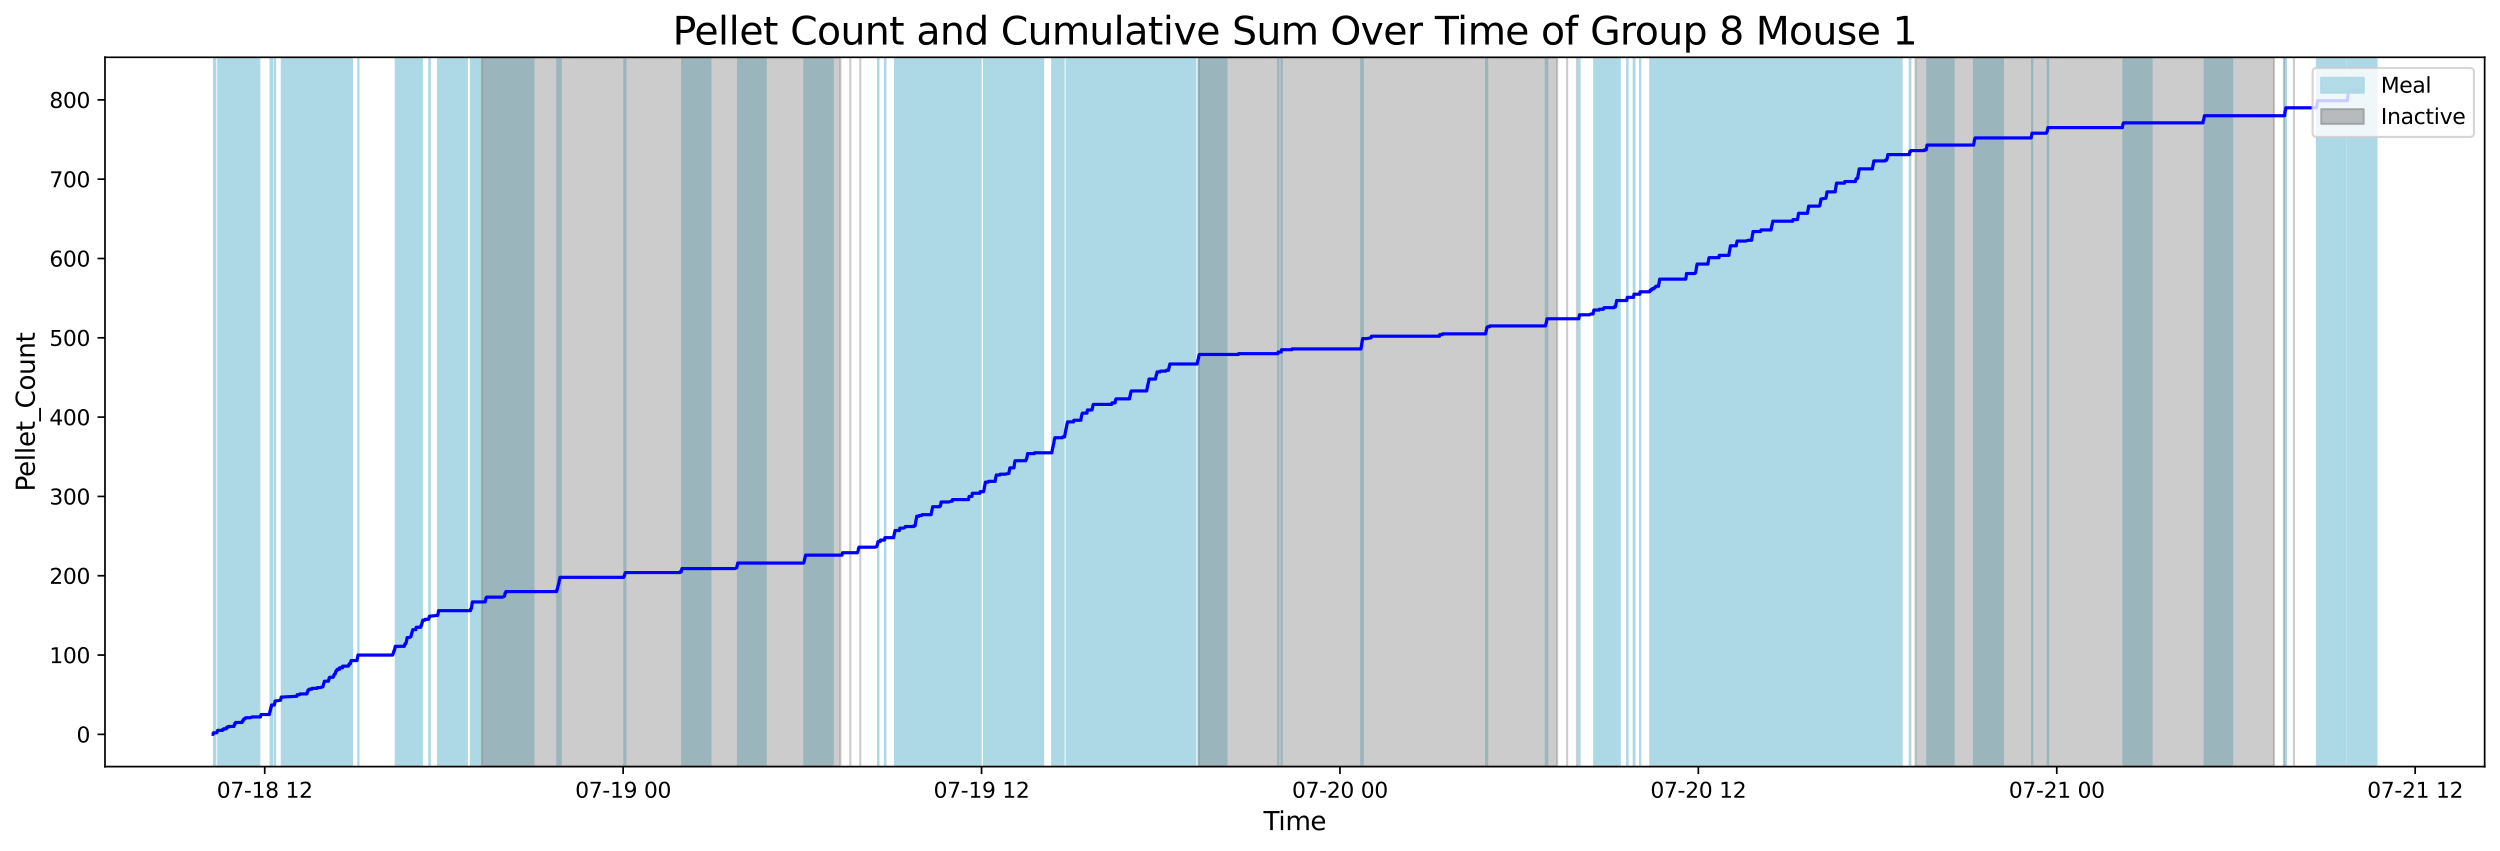 <?xml version="1.0" encoding="utf-8" standalone="no"?>
<!DOCTYPE svg PUBLIC "-//W3C//DTD SVG 1.1//EN"
  "http://www.w3.org/Graphics/SVG/1.1/DTD/svg11.dtd">
<svg xmlns:xlink="http://www.w3.org/1999/xlink" width="1172.435pt" height="399.009pt" viewBox="0 0 1172.435 399.009" xmlns="http://www.w3.org/2000/svg" version="1.1">
 <defs>
  <style type="text/css">*{stroke-linejoin: round; stroke-linecap: butt}</style>
 </defs>
 <g id="figure_1">
  <g id="patch_1">
   <path d="M 0 399.009 
L 1172.435 399.009 
L 1172.435 0 
L 0 0 
z
" style="fill: #ffffff"/>
  </g>
  <g id="axes_1">
   <g id="patch_2">
    <path d="M 49.235 359.517 
L 1165.235 359.517 
L 1165.235 26.877 
L 49.235 26.877 
z
" style="fill: #ffffff"/>
   </g>
   <g id="patch_3">
    <path d="M 100.96 359.517 
L 100.96 26.877 
L 100.374 26.877 
L 100.374 359.517 
z
" clip-path="url(#p48b3c5e046)" style="fill: #add8e6; stroke: #add8e6; stroke-linejoin: miter"/>
   </g>
   <g id="patch_4">
    <path d="M 114.938 359.517 
L 114.938 26.877 
L 102.367 26.877 
L 102.367 359.517 
z
" clip-path="url(#p48b3c5e046)" style="fill: #add8e6; stroke: #add8e6; stroke-linejoin: miter"/>
   </g>
   <g id="patch_5">
    <path d="M 108.833 359.517 
L 108.833 26.877 
L 106.475 26.877 
L 106.475 359.517 
z
" clip-path="url(#p48b3c5e046)" style="fill: #add8e6; stroke: #add8e6; stroke-linejoin: miter"/>
   </g>
   <g id="patch_6">
    <path d="M 109.912 359.517 
L 109.912 26.877 
L 109.958 26.877 
L 109.958 359.517 
z
" clip-path="url(#p48b3c5e046)" style="fill: #add8e6; stroke: #add8e6; stroke-linejoin: miter"/>
   </g>
   <g id="patch_7">
    <path d="M 110.297 359.517 
L 110.297 26.877 
L 110.265 26.877 
L 110.265 359.517 
z
" clip-path="url(#p48b3c5e046)" style="fill: #add8e6; stroke: #add8e6; stroke-linejoin: miter"/>
   </g>
   <g id="patch_8">
    <path d="M 116.702 359.517 
L 116.702 26.877 
L 114.322 26.877 
L 114.322 359.517 
z
" clip-path="url(#p48b3c5e046)" style="fill: #add8e6; stroke: #add8e6; stroke-linejoin: miter"/>
   </g>
   <g id="patch_9">
    <path d="M 121.602 359.517 
L 121.602 26.877 
L 115.372 26.877 
L 115.372 359.517 
z
" clip-path="url(#p48b3c5e046)" style="fill: #add8e6; stroke: #add8e6; stroke-linejoin: miter"/>
   </g>
   <g id="patch_10">
    <path d="M 126.906 359.517 
L 126.906 26.877 
L 127.127 26.877 
L 127.127 359.517 
z
" clip-path="url(#p48b3c5e046)" style="fill: #add8e6; stroke: #add8e6; stroke-linejoin: miter"/>
   </g>
   <g id="patch_11">
    <path d="M 127.418 359.517 
L 127.418 26.877 
L 127.705 26.877 
L 127.705 359.517 
z
" clip-path="url(#p48b3c5e046)" style="fill: #add8e6; stroke: #add8e6; stroke-linejoin: miter"/>
   </g>
   <g id="patch_12">
    <path d="M 128.936 359.517 
L 128.936 26.877 
L 129.012 26.877 
L 129.012 359.517 
z
" clip-path="url(#p48b3c5e046)" style="fill: #add8e6; stroke: #add8e6; stroke-linejoin: miter"/>
   </g>
   <g id="patch_13">
    <path d="M 145.184 359.517 
L 145.184 26.877 
L 132.162 26.877 
L 132.162 359.517 
z
" clip-path="url(#p48b3c5e046)" style="fill: #add8e6; stroke: #add8e6; stroke-linejoin: miter"/>
   </g>
   <g id="patch_14">
    <path d="M 152.74 359.517 
L 152.74 26.877 
L 139.405 26.877 
L 139.405 359.517 
z
" clip-path="url(#p48b3c5e046)" style="fill: #add8e6; stroke: #add8e6; stroke-linejoin: miter"/>
   </g>
   <g id="patch_15">
    <path d="M 165.097 359.517 
L 165.097 26.877 
L 152.103 26.877 
L 152.103 359.517 
z
" clip-path="url(#p48b3c5e046)" style="fill: #add8e6; stroke: #add8e6; stroke-linejoin: miter"/>
   </g>
   <g id="patch_16">
    <path d="M 156.228 359.517 
L 156.228 26.877 
L 154.555 26.877 
L 154.555 359.517 
z
" clip-path="url(#p48b3c5e046)" style="fill: #add8e6; stroke: #add8e6; stroke-linejoin: miter"/>
   </g>
   <g id="patch_17">
    <path d="M 160.81 359.517 
L 160.81 26.877 
L 157.713 26.877 
L 157.713 359.517 
z
" clip-path="url(#p48b3c5e046)" style="fill: #add8e6; stroke: #add8e6; stroke-linejoin: miter"/>
   </g>
   <g id="patch_18">
    <path d="M 159.402 359.517 
L 159.402 26.877 
L 159.427 26.877 
L 159.427 359.517 
z
" clip-path="url(#p48b3c5e046)" style="fill: #add8e6; stroke: #add8e6; stroke-linejoin: miter"/>
   </g>
   <g id="patch_19">
    <path d="M 161.213 359.517 
L 161.213 26.877 
L 161.018 26.877 
L 161.018 359.517 
z
" clip-path="url(#p48b3c5e046)" style="fill: #add8e6; stroke: #add8e6; stroke-linejoin: miter"/>
   </g>
   <g id="patch_20">
    <path d="M 168.102 359.517 
L 168.102 26.877 
L 168.057 26.877 
L 168.057 359.517 
z
" clip-path="url(#p48b3c5e046)" style="fill: #add8e6; stroke: #add8e6; stroke-linejoin: miter"/>
   </g>
   <g id="patch_21">
    <path d="M 197.842 359.517 
L 197.842 26.877 
L 185.603 26.877 
L 185.603 359.517 
z
" clip-path="url(#p48b3c5e046)" style="fill: #add8e6; stroke: #add8e6; stroke-linejoin: miter"/>
   </g>
   <g id="patch_22">
    <path d="M 189.75 359.517 
L 189.75 26.877 
L 190.006 26.877 
L 190.006 359.517 
z
" clip-path="url(#p48b3c5e046)" style="fill: #add8e6; stroke: #add8e6; stroke-linejoin: miter"/>
   </g>
   <g id="patch_23">
    <path d="M 190.974 359.517 
L 190.974 26.877 
L 191.1 26.877 
L 191.1 359.517 
z
" clip-path="url(#p48b3c5e046)" style="fill: #add8e6; stroke: #add8e6; stroke-linejoin: miter"/>
   </g>
   <g id="patch_24">
    <path d="M 195.376 359.517 
L 195.376 26.877 
L 195.399 26.877 
L 195.399 359.517 
z
" clip-path="url(#p48b3c5e046)" style="fill: #add8e6; stroke: #add8e6; stroke-linejoin: miter"/>
   </g>
   <g id="patch_25">
    <path d="M 201.326 359.517 
L 201.326 26.877 
L 201.568 26.877 
L 201.568 359.517 
z
" clip-path="url(#p48b3c5e046)" style="fill: #add8e6; stroke: #add8e6; stroke-linejoin: miter"/>
   </g>
   <g id="patch_26">
    <path d="M 218.935 359.517 
L 218.935 26.877 
L 205.441 26.877 
L 205.441 359.517 
z
" clip-path="url(#p48b3c5e046)" style="fill: #add8e6; stroke: #add8e6; stroke-linejoin: miter"/>
   </g>
   <g id="patch_27">
    <path d="M 205.791 359.517 
L 205.791 26.877 
L 205.905 26.877 
L 205.905 359.517 
z
" clip-path="url(#p48b3c5e046)" style="fill: #add8e6; stroke: #add8e6; stroke-linejoin: miter"/>
   </g>
   <g id="patch_28">
    <path d="M 234.323 359.517 
L 234.323 26.877 
L 220.836 26.877 
L 220.836 359.517 
z
" clip-path="url(#p48b3c5e046)" style="fill: #add8e6; stroke: #add8e6; stroke-linejoin: miter"/>
   </g>
   <g id="patch_29">
    <path d="M 223.332 359.517 
L 223.332 26.877 
L 221.743 26.877 
L 221.743 359.517 
z
" clip-path="url(#p48b3c5e046)" style="fill: #add8e6; stroke: #add8e6; stroke-linejoin: miter"/>
   </g>
   <g id="patch_30">
    <path d="M 241.237 359.517 
L 241.237 26.877 
L 228.014 26.877 
L 228.014 359.517 
z
" clip-path="url(#p48b3c5e046)" style="fill: #add8e6; stroke: #add8e6; stroke-linejoin: miter"/>
   </g>
   <g id="patch_31">
    <path d="M 250.174 359.517 
L 250.174 26.877 
L 236.998 26.877 
L 236.998 359.517 
z
" clip-path="url(#p48b3c5e046)" style="fill: #add8e6; stroke: #add8e6; stroke-linejoin: miter"/>
   </g>
   <g id="patch_32">
    <path d="M 261.36 359.517 
L 261.36 26.877 
L 261.772 26.877 
L 261.772 359.517 
z
" clip-path="url(#p48b3c5e046)" style="fill: #add8e6; stroke: #add8e6; stroke-linejoin: miter"/>
   </g>
   <g id="patch_33">
    <path d="M 262.189 359.517 
L 262.189 26.877 
L 262.001 26.877 
L 262.001 359.517 
z
" clip-path="url(#p48b3c5e046)" style="fill: #add8e6; stroke: #add8e6; stroke-linejoin: miter"/>
   </g>
   <g id="patch_34">
    <path d="M 262.986 359.517 
L 262.986 26.877 
L 262.868 26.877 
L 262.868 359.517 
z
" clip-path="url(#p48b3c5e046)" style="fill: #add8e6; stroke: #add8e6; stroke-linejoin: miter"/>
   </g>
   <g id="patch_35">
    <path d="M 292.804 359.517 
L 292.804 26.877 
L 293.321 26.877 
L 293.321 359.517 
z
" clip-path="url(#p48b3c5e046)" style="fill: #add8e6; stroke: #add8e6; stroke-linejoin: miter"/>
   </g>
   <g id="patch_36">
    <path d="M 333.158 359.517 
L 333.158 26.877 
L 319.919 26.877 
L 319.919 359.517 
z
" clip-path="url(#p48b3c5e046)" style="fill: #add8e6; stroke: #add8e6; stroke-linejoin: miter"/>
   </g>
   <g id="patch_37">
    <path d="M 359.121 359.517 
L 359.121 26.877 
L 346.109 26.877 
L 346.109 359.517 
z
" clip-path="url(#p48b3c5e046)" style="fill: #add8e6; stroke: #add8e6; stroke-linejoin: miter"/>
   </g>
   <g id="patch_38">
    <path d="M 390.552 359.517 
L 390.552 26.877 
L 377.234 26.877 
L 377.234 359.517 
z
" clip-path="url(#p48b3c5e046)" style="fill: #add8e6; stroke: #add8e6; stroke-linejoin: miter"/>
   </g>
   <g id="patch_39">
    <path d="M 377.471 359.517 
L 377.471 26.877 
L 377.483 26.877 
L 377.483 359.517 
z
" clip-path="url(#p48b3c5e046)" style="fill: #add8e6; stroke: #add8e6; stroke-linejoin: miter"/>
   </g>
   <g id="patch_40">
    <path d="M 411.794 359.517 
L 411.794 26.877 
L 411.975 26.877 
L 411.975 359.517 
z
" clip-path="url(#p48b3c5e046)" style="fill: #add8e6; stroke: #add8e6; stroke-linejoin: miter"/>
   </g>
   <g id="patch_41">
    <path d="M 415.016 359.517 
L 415.016 26.877 
L 415.216 26.877 
L 415.216 359.517 
z
" clip-path="url(#p48b3c5e046)" style="fill: #add8e6; stroke: #add8e6; stroke-linejoin: miter"/>
   </g>
   <g id="patch_42">
    <path d="M 432.787 359.517 
L 432.787 26.877 
L 419.741 26.877 
L 419.741 359.517 
z
" clip-path="url(#p48b3c5e046)" style="fill: #add8e6; stroke: #add8e6; stroke-linejoin: miter"/>
   </g>
   <g id="patch_43">
    <path d="M 420.081 359.517 
L 420.081 26.877 
L 419.891 26.877 
L 419.891 359.517 
z
" clip-path="url(#p48b3c5e046)" style="fill: #add8e6; stroke: #add8e6; stroke-linejoin: miter"/>
   </g>
   <g id="patch_44">
    <path d="M 442.195 359.517 
L 442.195 26.877 
L 429.67 26.877 
L 429.67 359.517 
z
" clip-path="url(#p48b3c5e046)" style="fill: #add8e6; stroke: #add8e6; stroke-linejoin: miter"/>
   </g>
   <g id="patch_45">
    <path d="M 430.042 359.517 
L 430.042 26.877 
L 429.824 26.877 
L 429.824 359.517 
z
" clip-path="url(#p48b3c5e046)" style="fill: #add8e6; stroke: #add8e6; stroke-linejoin: miter"/>
   </g>
   <g id="patch_46">
    <path d="M 430.191 359.517 
L 430.191 26.877 
L 430.055 26.877 
L 430.055 359.517 
z
" clip-path="url(#p48b3c5e046)" style="fill: #add8e6; stroke: #add8e6; stroke-linejoin: miter"/>
   </g>
   <g id="patch_47">
    <path d="M 446.043 359.517 
L 446.043 26.877 
L 437.586 26.877 
L 437.586 359.517 
z
" clip-path="url(#p48b3c5e046)" style="fill: #add8e6; stroke: #add8e6; stroke-linejoin: miter"/>
   </g>
   <g id="patch_48">
    <path d="M 454.35 359.517 
L 454.35 26.877 
L 441.508 26.877 
L 441.508 359.517 
z
" clip-path="url(#p48b3c5e046)" style="fill: #add8e6; stroke: #add8e6; stroke-linejoin: miter"/>
   </g>
   <g id="patch_49">
    <path d="M 459.801 359.517 
L 459.801 26.877 
L 446.807 26.877 
L 446.807 359.517 
z
" clip-path="url(#p48b3c5e046)" style="fill: #add8e6; stroke: #add8e6; stroke-linejoin: miter"/>
   </g>
   <g id="patch_50">
    <path d="M 455.941 359.517 
L 455.941 26.877 
L 456.142 26.877 
L 456.142 359.517 
z
" clip-path="url(#p48b3c5e046)" style="fill: #add8e6; stroke: #add8e6; stroke-linejoin: miter"/>
   </g>
   <g id="patch_51">
    <path d="M 459.647 359.517 
L 459.647 26.877 
L 459.733 26.877 
L 459.733 359.517 
z
" clip-path="url(#p48b3c5e046)" style="fill: #add8e6; stroke: #add8e6; stroke-linejoin: miter"/>
   </g>
   <g id="patch_52">
    <path d="M 474.987 359.517 
L 474.987 26.877 
L 461.426 26.877 
L 461.426 359.517 
z
" clip-path="url(#p48b3c5e046)" style="fill: #add8e6; stroke: #add8e6; stroke-linejoin: miter"/>
   </g>
   <g id="patch_53">
    <path d="M 461.671 359.517 
L 461.671 26.877 
L 461.71 26.877 
L 461.71 359.517 
z
" clip-path="url(#p48b3c5e046)" style="fill: #add8e6; stroke: #add8e6; stroke-linejoin: miter"/>
   </g>
   <g id="patch_54">
    <path d="M 462.113 359.517 
L 462.113 26.877 
L 461.822 26.877 
L 461.822 359.517 
z
" clip-path="url(#p48b3c5e046)" style="fill: #add8e6; stroke: #add8e6; stroke-linejoin: miter"/>
   </g>
   <g id="patch_55">
    <path d="M 462.12 359.517 
L 462.12 26.877 
L 462.116 26.877 
L 462.116 359.517 
z
" clip-path="url(#p48b3c5e046)" style="fill: #add8e6; stroke: #add8e6; stroke-linejoin: miter"/>
   </g>
   <g id="patch_56">
    <path d="M 462.763 359.517 
L 462.763 26.877 
L 462.243 26.877 
L 462.243 359.517 
z
" clip-path="url(#p48b3c5e046)" style="fill: #add8e6; stroke: #add8e6; stroke-linejoin: miter"/>
   </g>
   <g id="patch_57">
    <path d="M 472.384 359.517 
L 472.384 26.877 
L 467.071 26.877 
L 467.071 359.517 
z
" clip-path="url(#p48b3c5e046)" style="fill: #add8e6; stroke: #add8e6; stroke-linejoin: miter"/>
   </g>
   <g id="patch_58">
    <path d="M 486.721 359.517 
L 486.721 26.877 
L 473.716 26.877 
L 473.716 359.517 
z
" clip-path="url(#p48b3c5e046)" style="fill: #add8e6; stroke: #add8e6; stroke-linejoin: miter"/>
   </g>
   <g id="patch_59">
    <path d="M 489.223 359.517 
L 489.223 26.877 
L 476.06 26.877 
L 476.06 359.517 
z
" clip-path="url(#p48b3c5e046)" style="fill: #add8e6; stroke: #add8e6; stroke-linejoin: miter"/>
   </g>
   <g id="patch_60">
    <path d="M 481.537 359.517 
L 481.537 26.877 
L 481.977 26.877 
L 481.977 359.517 
z
" clip-path="url(#p48b3c5e046)" style="fill: #add8e6; stroke: #add8e6; stroke-linejoin: miter"/>
   </g>
   <g id="patch_61">
    <path d="M 498.791 359.517 
L 498.791 26.877 
L 493.455 26.877 
L 493.455 359.517 
z
" clip-path="url(#p48b3c5e046)" style="fill: #add8e6; stroke: #add8e6; stroke-linejoin: miter"/>
   </g>
   <g id="patch_62">
    <path d="M 493.74 359.517 
L 493.74 26.877 
L 493.815 26.877 
L 493.815 359.517 
z
" clip-path="url(#p48b3c5e046)" style="fill: #add8e6; stroke: #add8e6; stroke-linejoin: miter"/>
   </g>
   <g id="patch_63">
    <path d="M 494.444 359.517 
L 494.444 26.877 
L 494.038 26.877 
L 494.038 359.517 
z
" clip-path="url(#p48b3c5e046)" style="fill: #add8e6; stroke: #add8e6; stroke-linejoin: miter"/>
   </g>
   <g id="patch_64">
    <path d="M 494.296 359.517 
L 494.296 26.877 
L 494.747 26.877 
L 494.747 359.517 
z
" clip-path="url(#p48b3c5e046)" style="fill: #add8e6; stroke: #add8e6; stroke-linejoin: miter"/>
   </g>
   <g id="patch_65">
    <path d="M 512.027 359.517 
L 512.027 26.877 
L 500.3 26.877 
L 500.3 359.517 
z
" clip-path="url(#p48b3c5e046)" style="fill: #add8e6; stroke: #add8e6; stroke-linejoin: miter"/>
   </g>
   <g id="patch_66">
    <path d="M 500.675 359.517 
L 500.675 26.877 
L 500.355 26.877 
L 500.355 359.517 
z
" clip-path="url(#p48b3c5e046)" style="fill: #add8e6; stroke: #add8e6; stroke-linejoin: miter"/>
   </g>
   <g id="patch_67">
    <path d="M 500.616 359.517 
L 500.616 26.877 
L 500.624 26.877 
L 500.624 359.517 
z
" clip-path="url(#p48b3c5e046)" style="fill: #add8e6; stroke: #add8e6; stroke-linejoin: miter"/>
   </g>
   <g id="patch_68">
    <path d="M 503.61 359.517 
L 503.61 26.877 
L 503.792 26.877 
L 503.792 359.517 
z
" clip-path="url(#p48b3c5e046)" style="fill: #add8e6; stroke: #add8e6; stroke-linejoin: miter"/>
   </g>
   <g id="patch_69">
    <path d="M 520.595 359.517 
L 520.595 26.877 
L 507.565 26.877 
L 507.565 359.517 
z
" clip-path="url(#p48b3c5e046)" style="fill: #add8e6; stroke: #add8e6; stroke-linejoin: miter"/>
   </g>
   <g id="patch_70">
    <path d="M 523.428 359.517 
L 523.428 26.877 
L 510.096 26.877 
L 510.096 359.517 
z
" clip-path="url(#p48b3c5e046)" style="fill: #add8e6; stroke: #add8e6; stroke-linejoin: miter"/>
   </g>
   <g id="patch_71">
    <path d="M 512.171 359.517 
L 512.171 26.877 
L 512.552 26.877 
L 512.552 359.517 
z
" clip-path="url(#p48b3c5e046)" style="fill: #add8e6; stroke: #add8e6; stroke-linejoin: miter"/>
   </g>
   <g id="patch_72">
    <path d="M 514.048 359.517 
L 514.048 26.877 
L 512.724 26.877 
L 512.724 359.517 
z
" clip-path="url(#p48b3c5e046)" style="fill: #add8e6; stroke: #add8e6; stroke-linejoin: miter"/>
   </g>
   <g id="patch_73">
    <path d="M 535.026 359.517 
L 535.026 26.877 
L 521.67 26.877 
L 521.67 359.517 
z
" clip-path="url(#p48b3c5e046)" style="fill: #add8e6; stroke: #add8e6; stroke-linejoin: miter"/>
   </g>
   <g id="patch_74">
    <path d="M 536.633 359.517 
L 536.633 26.877 
L 523.407 26.877 
L 523.407 359.517 
z
" clip-path="url(#p48b3c5e046)" style="fill: #add8e6; stroke: #add8e6; stroke-linejoin: miter"/>
   </g>
   <g id="patch_75">
    <path d="M 543.419 359.517 
L 543.419 26.877 
L 530.625 26.877 
L 530.625 359.517 
z
" clip-path="url(#p48b3c5e046)" style="fill: #add8e6; stroke: #add8e6; stroke-linejoin: miter"/>
   </g>
   <g id="patch_76">
    <path d="M 538.254 359.517 
L 538.254 26.877 
L 538.82 26.877 
L 538.82 359.517 
z
" clip-path="url(#p48b3c5e046)" style="fill: #add8e6; stroke: #add8e6; stroke-linejoin: miter"/>
   </g>
   <g id="patch_77">
    <path d="M 539.076 359.517 
L 539.076 26.877 
L 538.947 26.877 
L 538.947 359.517 
z
" clip-path="url(#p48b3c5e046)" style="fill: #add8e6; stroke: #add8e6; stroke-linejoin: miter"/>
   </g>
   <g id="patch_78">
    <path d="M 555.581 359.517 
L 555.581 26.877 
L 542.258 26.877 
L 542.258 359.517 
z
" clip-path="url(#p48b3c5e046)" style="fill: #add8e6; stroke: #add8e6; stroke-linejoin: miter"/>
   </g>
   <g id="patch_79">
    <path d="M 542.507 359.517 
L 542.507 26.877 
L 542.773 26.877 
L 542.773 359.517 
z
" clip-path="url(#p48b3c5e046)" style="fill: #add8e6; stroke: #add8e6; stroke-linejoin: miter"/>
   </g>
   <g id="patch_80">
    <path d="M 560.569 359.517 
L 560.569 26.877 
L 548.6 26.877 
L 548.6 359.517 
z
" clip-path="url(#p48b3c5e046)" style="fill: #add8e6; stroke: #add8e6; stroke-linejoin: miter"/>
   </g>
   <g id="patch_81">
    <path d="M 575.164 359.517 
L 575.164 26.877 
L 562.121 26.877 
L 562.121 359.517 
z
" clip-path="url(#p48b3c5e046)" style="fill: #add8e6; stroke: #add8e6; stroke-linejoin: miter"/>
   </g>
   <g id="patch_82">
    <path d="M 562.416 359.517 
L 562.416 26.877 
L 562.368 26.877 
L 562.368 359.517 
z
" clip-path="url(#p48b3c5e046)" style="fill: #add8e6; stroke: #add8e6; stroke-linejoin: miter"/>
   </g>
   <g id="patch_83">
    <path d="M 562.61 359.517 
L 562.61 26.877 
L 562.499 26.877 
L 562.499 359.517 
z
" clip-path="url(#p48b3c5e046)" style="fill: #add8e6; stroke: #add8e6; stroke-linejoin: miter"/>
   </g>
   <g id="patch_84">
    <path d="M 599.437 359.517 
L 599.437 26.877 
L 599.522 26.877 
L 599.522 359.517 
z
" clip-path="url(#p48b3c5e046)" style="fill: #add8e6; stroke: #add8e6; stroke-linejoin: miter"/>
   </g>
   <g id="patch_85">
    <path d="M 601.025 359.517 
L 601.025 26.877 
L 601.1 26.877 
L 601.1 359.517 
z
" clip-path="url(#p48b3c5e046)" style="fill: #add8e6; stroke: #add8e6; stroke-linejoin: miter"/>
   </g>
   <g id="patch_86">
    <path d="M 638.365 359.517 
L 638.365 26.877 
L 638.517 26.877 
L 638.517 359.517 
z
" clip-path="url(#p48b3c5e046)" style="fill: #add8e6; stroke: #add8e6; stroke-linejoin: miter"/>
   </g>
   <g id="patch_87">
    <path d="M 638.766 359.517 
L 638.766 26.877 
L 639.123 26.877 
L 639.123 359.517 
z
" clip-path="url(#p48b3c5e046)" style="fill: #add8e6; stroke: #add8e6; stroke-linejoin: miter"/>
   </g>
   <g id="patch_88">
    <path d="M 696.921 359.517 
L 696.921 26.877 
L 697.427 26.877 
L 697.427 359.517 
z
" clip-path="url(#p48b3c5e046)" style="fill: #add8e6; stroke: #add8e6; stroke-linejoin: miter"/>
   </g>
   <g id="patch_89">
    <path d="M 724.964 359.517 
L 724.964 26.877 
L 725.602 26.877 
L 725.602 359.517 
z
" clip-path="url(#p48b3c5e046)" style="fill: #add8e6; stroke: #add8e6; stroke-linejoin: miter"/>
   </g>
   <g id="patch_90">
    <path d="M 740.588 359.517 
L 740.588 26.877 
L 740.783 26.877 
L 740.783 359.517 
z
" clip-path="url(#p48b3c5e046)" style="fill: #add8e6; stroke: #add8e6; stroke-linejoin: miter"/>
   </g>
   <g id="patch_91">
    <path d="M 759.613 359.517 
L 759.613 26.877 
L 747.656 26.877 
L 747.656 359.517 
z
" clip-path="url(#p48b3c5e046)" style="fill: #add8e6; stroke: #add8e6; stroke-linejoin: miter"/>
   </g>
   <g id="patch_92">
    <path d="M 763.082 359.517 
L 763.082 26.877 
L 763.294 26.877 
L 763.294 359.517 
z
" clip-path="url(#p48b3c5e046)" style="fill: #add8e6; stroke: #add8e6; stroke-linejoin: miter"/>
   </g>
   <g id="patch_93">
    <path d="M 766.187 359.517 
L 766.187 26.877 
L 766.235 26.877 
L 766.235 359.517 
z
" clip-path="url(#p48b3c5e046)" style="fill: #add8e6; stroke: #add8e6; stroke-linejoin: miter"/>
   </g>
   <g id="patch_94">
    <path d="M 766.494 359.517 
L 766.494 26.877 
L 766.43 26.877 
L 766.43 359.517 
z
" clip-path="url(#p48b3c5e046)" style="fill: #add8e6; stroke: #add8e6; stroke-linejoin: miter"/>
   </g>
   <g id="patch_95">
    <path d="M 769.169 359.517 
L 769.169 26.877 
L 769.239 26.877 
L 769.239 359.517 
z
" clip-path="url(#p48b3c5e046)" style="fill: #add8e6; stroke: #add8e6; stroke-linejoin: miter"/>
   </g>
   <g id="patch_96">
    <path d="M 787.51 359.517 
L 787.51 26.877 
L 773.941 26.877 
L 773.941 359.517 
z
" clip-path="url(#p48b3c5e046)" style="fill: #add8e6; stroke: #add8e6; stroke-linejoin: miter"/>
   </g>
   <g id="patch_97">
    <path d="M 790.175 359.517 
L 790.175 26.877 
L 776.857 26.877 
L 776.857 359.517 
z
" clip-path="url(#p48b3c5e046)" style="fill: #add8e6; stroke: #add8e6; stroke-linejoin: miter"/>
   </g>
   <g id="patch_98">
    <path d="M 791.506 359.517 
L 791.506 26.877 
L 778.515 26.877 
L 778.515 359.517 
z
" clip-path="url(#p48b3c5e046)" style="fill: #add8e6; stroke: #add8e6; stroke-linejoin: miter"/>
   </g>
   <g id="patch_99">
    <path d="M 804.241 359.517 
L 804.241 26.877 
L 790.989 26.877 
L 790.989 359.517 
z
" clip-path="url(#p48b3c5e046)" style="fill: #add8e6; stroke: #add8e6; stroke-linejoin: miter"/>
   </g>
   <g id="patch_100">
    <path d="M 808.828 359.517 
L 808.828 26.877 
L 795.971 26.877 
L 795.971 359.517 
z
" clip-path="url(#p48b3c5e046)" style="fill: #add8e6; stroke: #add8e6; stroke-linejoin: miter"/>
   </g>
   <g id="patch_101">
    <path d="M 819.839 359.517 
L 819.839 26.877 
L 806.45 26.877 
L 806.45 359.517 
z
" clip-path="url(#p48b3c5e046)" style="fill: #add8e6; stroke: #add8e6; stroke-linejoin: miter"/>
   </g>
   <g id="patch_102">
    <path d="M 824.512 359.517 
L 824.512 26.877 
L 811.716 26.877 
L 811.716 359.517 
z
" clip-path="url(#p48b3c5e046)" style="fill: #add8e6; stroke: #add8e6; stroke-linejoin: miter"/>
   </g>
   <g id="patch_103">
    <path d="M 814.449 359.517 
L 814.449 26.877 
L 814.678 26.877 
L 814.678 359.517 
z
" clip-path="url(#p48b3c5e046)" style="fill: #add8e6; stroke: #add8e6; stroke-linejoin: miter"/>
   </g>
   <g id="patch_104">
    <path d="M 835.146 359.517 
L 835.146 26.877 
L 822.215 26.877 
L 822.215 359.517 
z
" clip-path="url(#p48b3c5e046)" style="fill: #add8e6; stroke: #add8e6; stroke-linejoin: miter"/>
   </g>
   <g id="patch_105">
    <path d="M 844.254 359.517 
L 844.254 26.877 
L 831.666 26.877 
L 831.666 359.517 
z
" clip-path="url(#p48b3c5e046)" style="fill: #add8e6; stroke: #add8e6; stroke-linejoin: miter"/>
   </g>
   <g id="patch_106">
    <path d="M 854.366 359.517 
L 854.366 26.877 
L 841.022 26.877 
L 841.022 359.517 
z
" clip-path="url(#p48b3c5e046)" style="fill: #add8e6; stroke: #add8e6; stroke-linejoin: miter"/>
   </g>
   <g id="patch_107">
    <path d="M 843.101 359.517 
L 843.101 26.877 
L 843.624 26.877 
L 843.624 359.517 
z
" clip-path="url(#p48b3c5e046)" style="fill: #add8e6; stroke: #add8e6; stroke-linejoin: miter"/>
   </g>
   <g id="patch_108">
    <path d="M 861.362 359.517 
L 861.362 26.877 
L 848.329 26.877 
L 848.329 359.517 
z
" clip-path="url(#p48b3c5e046)" style="fill: #add8e6; stroke: #add8e6; stroke-linejoin: miter"/>
   </g>
   <g id="patch_109">
    <path d="M 869.977 359.517 
L 869.977 26.877 
L 856.958 26.877 
L 856.958 359.517 
z
" clip-path="url(#p48b3c5e046)" style="fill: #add8e6; stroke: #add8e6; stroke-linejoin: miter"/>
   </g>
   <g id="patch_110">
    <path d="M 874.326 359.517 
L 874.326 26.877 
L 861.456 26.877 
L 861.456 359.517 
z
" clip-path="url(#p48b3c5e046)" style="fill: #add8e6; stroke: #add8e6; stroke-linejoin: miter"/>
   </g>
   <g id="patch_111">
    <path d="M 865.13 359.517 
L 865.13 26.877 
L 865.318 26.877 
L 865.318 359.517 
z
" clip-path="url(#p48b3c5e046)" style="fill: #add8e6; stroke: #add8e6; stroke-linejoin: miter"/>
   </g>
   <g id="patch_112">
    <path d="M 883.824 359.517 
L 883.824 26.877 
L 870.328 26.877 
L 870.328 359.517 
z
" clip-path="url(#p48b3c5e046)" style="fill: #add8e6; stroke: #add8e6; stroke-linejoin: miter"/>
   </g>
   <g id="patch_113">
    <path d="M 884.318 359.517 
L 884.318 26.877 
L 871.994 26.877 
L 871.994 359.517 
z
" clip-path="url(#p48b3c5e046)" style="fill: #add8e6; stroke: #add8e6; stroke-linejoin: miter"/>
   </g>
   <g id="patch_114">
    <path d="M 891.812 359.517 
L 891.812 26.877 
L 878.845 26.877 
L 878.845 359.517 
z
" clip-path="url(#p48b3c5e046)" style="fill: #add8e6; stroke: #add8e6; stroke-linejoin: miter"/>
   </g>
   <g id="patch_115">
    <path d="M 885.096 359.517 
L 885.096 26.877 
L 885.534 26.877 
L 885.534 359.517 
z
" clip-path="url(#p48b3c5e046)" style="fill: #add8e6; stroke: #add8e6; stroke-linejoin: miter"/>
   </g>
   <g id="patch_116">
    <path d="M 895.616 359.517 
L 895.616 26.877 
L 895.9 26.877 
L 895.9 359.517 
z
" clip-path="url(#p48b3c5e046)" style="fill: #add8e6; stroke: #add8e6; stroke-linejoin: miter"/>
   </g>
   <g id="patch_117">
    <path d="M 916.176 359.517 
L 916.176 26.877 
L 903.841 26.877 
L 903.841 359.517 
z
" clip-path="url(#p48b3c5e046)" style="fill: #add8e6; stroke: #add8e6; stroke-linejoin: miter"/>
   </g>
   <g id="patch_118">
    <path d="M 939.338 359.517 
L 939.338 26.877 
L 925.761 26.877 
L 925.761 359.517 
z
" clip-path="url(#p48b3c5e046)" style="fill: #add8e6; stroke: #add8e6; stroke-linejoin: miter"/>
   </g>
   <g id="patch_119">
    <path d="M 926.156 359.517 
L 926.156 26.877 
L 925.973 26.877 
L 925.973 359.517 
z
" clip-path="url(#p48b3c5e046)" style="fill: #add8e6; stroke: #add8e6; stroke-linejoin: miter"/>
   </g>
   <g id="patch_120">
    <path d="M 926.256 359.517 
L 926.256 26.877 
L 926.218 26.877 
L 926.218 359.517 
z
" clip-path="url(#p48b3c5e046)" style="fill: #add8e6; stroke: #add8e6; stroke-linejoin: miter"/>
   </g>
   <g id="patch_121">
    <path d="M 952.98 359.517 
L 952.98 26.877 
L 953.045 26.877 
L 953.045 359.517 
z
" clip-path="url(#p48b3c5e046)" style="fill: #add8e6; stroke: #add8e6; stroke-linejoin: miter"/>
   </g>
   <g id="patch_122">
    <path d="M 960.343 359.517 
L 960.343 26.877 
L 960.51 26.877 
L 960.51 359.517 
z
" clip-path="url(#p48b3c5e046)" style="fill: #add8e6; stroke: #add8e6; stroke-linejoin: miter"/>
   </g>
   <g id="patch_123">
    <path d="M 1009.031 359.517 
L 1009.031 26.877 
L 995.84 26.877 
L 995.84 359.517 
z
" clip-path="url(#p48b3c5e046)" style="fill: #add8e6; stroke: #add8e6; stroke-linejoin: miter"/>
   </g>
   <g id="patch_124">
    <path d="M 1046.811 359.517 
L 1046.811 26.877 
L 1033.948 26.877 
L 1033.948 359.517 
z
" clip-path="url(#p48b3c5e046)" style="fill: #add8e6; stroke: #add8e6; stroke-linejoin: miter"/>
   </g>
   <g id="patch_125">
    <path d="M 1071.512 359.517 
L 1071.512 26.877 
L 1072.078 26.877 
L 1072.078 359.517 
z
" clip-path="url(#p48b3c5e046)" style="fill: #add8e6; stroke: #add8e6; stroke-linejoin: miter"/>
   </g>
   <g id="patch_126">
    <path d="M 1100.092 359.517 
L 1100.092 26.877 
L 1086.581 26.877 
L 1086.581 359.517 
z
" clip-path="url(#p48b3c5e046)" style="fill: #add8e6; stroke: #add8e6; stroke-linejoin: miter"/>
   </g>
   <g id="patch_127">
    <path d="M 1087.459 359.517 
L 1087.459 26.877 
L 1087.01 26.877 
L 1087.01 359.517 
z
" clip-path="url(#p48b3c5e046)" style="fill: #add8e6; stroke: #add8e6; stroke-linejoin: miter"/>
   </g>
   <g id="patch_128">
    <path d="M 1114.508 359.517 
L 1114.508 26.877 
L 1101.191 26.877 
L 1101.191 359.517 
z
" clip-path="url(#p48b3c5e046)" style="fill: #add8e6; stroke: #add8e6; stroke-linejoin: miter"/>
   </g>
   <g id="patch_129">
    <path d="M 1101.515 359.517 
L 1101.515 26.877 
L 1101.621 26.877 
L 1101.621 359.517 
z
" clip-path="url(#p48b3c5e046)" style="fill: #add8e6; stroke: #add8e6; stroke-linejoin: miter"/>
   </g>
   <g id="patch_130">
    <path d="M 226.025 359.517 
L 226.025 26.877 
L 394.109 26.877 
L 394.109 359.517 
z
" clip-path="url(#p48b3c5e046)" style="fill: #808080; opacity: 0.4; stroke: #808080; stroke-linejoin: miter"/>
   </g>
   <g id="patch_131">
    <path d="M 398.778 26.877 
L 398.778 26.877 
L 398.778 359.517 
" clip-path="url(#p48b3c5e046)" style="fill: #808080; opacity: 0.4; stroke: #808080; stroke-linejoin: miter"/>
   </g>
   <g id="patch_132">
    <path d="M 403.447 26.877 
L 403.447 26.877 
L 403.447 359.517 
" clip-path="url(#p48b3c5e046)" style="fill: #808080; opacity: 0.4; stroke: #808080; stroke-linejoin: miter"/>
   </g>
   <g id="patch_133">
    <path d="M 562.194 359.517 
L 562.194 26.877 
L 730.278 26.877 
L 730.278 359.517 
z
" clip-path="url(#p48b3c5e046)" style="fill: #808080; opacity: 0.4; stroke: #808080; stroke-linejoin: miter"/>
   </g>
   <g id="patch_134">
    <path d="M 734.947 26.877 
L 734.947 26.877 
L 734.947 359.517 
" clip-path="url(#p48b3c5e046)" style="fill: #808080; opacity: 0.4; stroke: #808080; stroke-linejoin: miter"/>
   </g>
   <g id="patch_135">
    <path d="M 739.616 26.877 
L 739.616 26.877 
L 739.616 359.517 
" clip-path="url(#p48b3c5e046)" style="fill: #808080; opacity: 0.4; stroke: #808080; stroke-linejoin: miter"/>
   </g>
   <g id="patch_136">
    <path d="M 898.362 359.517 
L 898.362 26.877 
L 1066.446 26.877 
L 1066.446 359.517 
z
" clip-path="url(#p48b3c5e046)" style="fill: #808080; opacity: 0.4; stroke: #808080; stroke-linejoin: miter"/>
   </g>
   <g id="patch_137">
    <path d="M 1071.115 26.877 
L 1071.115 26.877 
L 1071.115 359.517 
" clip-path="url(#p48b3c5e046)" style="fill: #808080; opacity: 0.4; stroke: #808080; stroke-linejoin: miter"/>
   </g>
   <g id="patch_138">
    <path d="M 1075.784 26.877 
L 1075.784 26.877 
L 1075.784 359.517 
" clip-path="url(#p48b3c5e046)" style="fill: #808080; opacity: 0.4; stroke: #808080; stroke-linejoin: miter"/>
   </g>
   <g id="matplotlib.axis_1">
    <g id="xtick_1">
     <g id="line2d_1">
      <defs>
       <path id="ma08a04fe22" d="M 0 0 
L 0 3.5 
" style="stroke: #000000; stroke-width: 0.8"/>
      </defs>
      <g>
       <use xlink:href="#ma08a04fe22" x="124.148" y="359.517" style="stroke: #000000; stroke-width: 0.8"/>
      </g>
     </g>
     <g id="text_1">
      <!-- 07-18 12 -->
      <g transform="translate(101.667 374.116) scale(0.1 -0.1)">
       <defs>
        <path id="DejaVuSans-30" d="M 2034 4250 
Q 1547 4250 1301 3770 
Q 1056 3291 1056 2328 
Q 1056 1369 1301 889 
Q 1547 409 2034 409 
Q 2525 409 2770 889 
Q 3016 1369 3016 2328 
Q 3016 3291 2770 3770 
Q 2525 4250 2034 4250 
z
M 2034 4750 
Q 2819 4750 3233 4129 
Q 3647 3509 3647 2328 
Q 3647 1150 3233 529 
Q 2819 -91 2034 -91 
Q 1250 -91 836 529 
Q 422 1150 422 2328 
Q 422 3509 836 4129 
Q 1250 4750 2034 4750 
z
" transform="scale(0.016)"/>
        <path id="DejaVuSans-37" d="M 525 4666 
L 3525 4666 
L 3525 4397 
L 1831 0 
L 1172 0 
L 2766 4134 
L 525 4134 
L 525 4666 
z
" transform="scale(0.016)"/>
        <path id="DejaVuSans-2d" d="M 313 2009 
L 1997 2009 
L 1997 1497 
L 313 1497 
L 313 2009 
z
" transform="scale(0.016)"/>
        <path id="DejaVuSans-31" d="M 794 531 
L 1825 531 
L 1825 4091 
L 703 3866 
L 703 4441 
L 1819 4666 
L 2450 4666 
L 2450 531 
L 3481 531 
L 3481 0 
L 794 0 
L 794 531 
z
" transform="scale(0.016)"/>
        <path id="DejaVuSans-38" d="M 2034 2216 
Q 1584 2216 1326 1975 
Q 1069 1734 1069 1313 
Q 1069 891 1326 650 
Q 1584 409 2034 409 
Q 2484 409 2743 651 
Q 3003 894 3003 1313 
Q 3003 1734 2745 1975 
Q 2488 2216 2034 2216 
z
M 1403 2484 
Q 997 2584 770 2862 
Q 544 3141 544 3541 
Q 544 4100 942 4425 
Q 1341 4750 2034 4750 
Q 2731 4750 3128 4425 
Q 3525 4100 3525 3541 
Q 3525 3141 3298 2862 
Q 3072 2584 2669 2484 
Q 3125 2378 3379 2068 
Q 3634 1759 3634 1313 
Q 3634 634 3220 271 
Q 2806 -91 2034 -91 
Q 1263 -91 848 271 
Q 434 634 434 1313 
Q 434 1759 690 2068 
Q 947 2378 1403 2484 
z
M 1172 3481 
Q 1172 3119 1398 2916 
Q 1625 2713 2034 2713 
Q 2441 2713 2670 2916 
Q 2900 3119 2900 3481 
Q 2900 3844 2670 4047 
Q 2441 4250 2034 4250 
Q 1625 4250 1398 4047 
Q 1172 3844 1172 3481 
z
" transform="scale(0.016)"/>
        <path id="DejaVuSans-20" transform="scale(0.016)"/>
        <path id="DejaVuSans-32" d="M 1228 531 
L 3431 531 
L 3431 0 
L 469 0 
L 469 531 
Q 828 903 1448 1529 
Q 2069 2156 2228 2338 
Q 2531 2678 2651 2914 
Q 2772 3150 2772 3378 
Q 2772 3750 2511 3984 
Q 2250 4219 1831 4219 
Q 1534 4219 1204 4116 
Q 875 4013 500 3803 
L 500 4441 
Q 881 4594 1212 4672 
Q 1544 4750 1819 4750 
Q 2544 4750 2975 4387 
Q 3406 4025 3406 3419 
Q 3406 3131 3298 2873 
Q 3191 2616 2906 2266 
Q 2828 2175 2409 1742 
Q 1991 1309 1228 531 
z
" transform="scale(0.016)"/>
       </defs>
       <use xlink:href="#DejaVuSans-30"/>
       <use xlink:href="#DejaVuSans-37" x="63.623"/>
       <use xlink:href="#DejaVuSans-2d" x="127.246"/>
       <use xlink:href="#DejaVuSans-31" x="163.33"/>
       <use xlink:href="#DejaVuSans-38" x="226.953"/>
       <use xlink:href="#DejaVuSans-20" x="290.576"/>
       <use xlink:href="#DejaVuSans-31" x="322.363"/>
       <use xlink:href="#DejaVuSans-32" x="385.986"/>
      </g>
     </g>
    </g>
    <g id="xtick_2">
     <g id="line2d_2">
      <g>
       <use xlink:href="#ma08a04fe22" x="292.232" y="359.517" style="stroke: #000000; stroke-width: 0.8"/>
      </g>
     </g>
     <g id="text_2">
      <!-- 07-19 00 -->
      <g transform="translate(269.751 374.116) scale(0.1 -0.1)">
       <defs>
        <path id="DejaVuSans-39" d="M 703 97 
L 703 672 
Q 941 559 1184 500 
Q 1428 441 1663 441 
Q 2288 441 2617 861 
Q 2947 1281 2994 2138 
Q 2813 1869 2534 1725 
Q 2256 1581 1919 1581 
Q 1219 1581 811 2004 
Q 403 2428 403 3163 
Q 403 3881 828 4315 
Q 1253 4750 1959 4750 
Q 2769 4750 3195 4129 
Q 3622 3509 3622 2328 
Q 3622 1225 3098 567 
Q 2575 -91 1691 -91 
Q 1453 -91 1209 -44 
Q 966 3 703 97 
z
M 1959 2075 
Q 2384 2075 2632 2365 
Q 2881 2656 2881 3163 
Q 2881 3666 2632 3958 
Q 2384 4250 1959 4250 
Q 1534 4250 1286 3958 
Q 1038 3666 1038 3163 
Q 1038 2656 1286 2365 
Q 1534 2075 1959 2075 
z
" transform="scale(0.016)"/>
       </defs>
       <use xlink:href="#DejaVuSans-30"/>
       <use xlink:href="#DejaVuSans-37" x="63.623"/>
       <use xlink:href="#DejaVuSans-2d" x="127.246"/>
       <use xlink:href="#DejaVuSans-31" x="163.33"/>
       <use xlink:href="#DejaVuSans-39" x="226.953"/>
       <use xlink:href="#DejaVuSans-20" x="290.576"/>
       <use xlink:href="#DejaVuSans-30" x="322.363"/>
       <use xlink:href="#DejaVuSans-30" x="385.986"/>
      </g>
     </g>
    </g>
    <g id="xtick_3">
     <g id="line2d_3">
      <g>
       <use xlink:href="#ma08a04fe22" x="460.316" y="359.517" style="stroke: #000000; stroke-width: 0.8"/>
      </g>
     </g>
     <g id="text_3">
      <!-- 07-19 12 -->
      <g transform="translate(437.835 374.116) scale(0.1 -0.1)">
       <use xlink:href="#DejaVuSans-30"/>
       <use xlink:href="#DejaVuSans-37" x="63.623"/>
       <use xlink:href="#DejaVuSans-2d" x="127.246"/>
       <use xlink:href="#DejaVuSans-31" x="163.33"/>
       <use xlink:href="#DejaVuSans-39" x="226.953"/>
       <use xlink:href="#DejaVuSans-20" x="290.576"/>
       <use xlink:href="#DejaVuSans-31" x="322.363"/>
       <use xlink:href="#DejaVuSans-32" x="385.986"/>
      </g>
     </g>
    </g>
    <g id="xtick_4">
     <g id="line2d_4">
      <g>
       <use xlink:href="#ma08a04fe22" x="628.4" y="359.517" style="stroke: #000000; stroke-width: 0.8"/>
      </g>
     </g>
     <g id="text_4">
      <!-- 07-20 00 -->
      <g transform="translate(605.92 374.116) scale(0.1 -0.1)">
       <use xlink:href="#DejaVuSans-30"/>
       <use xlink:href="#DejaVuSans-37" x="63.623"/>
       <use xlink:href="#DejaVuSans-2d" x="127.246"/>
       <use xlink:href="#DejaVuSans-32" x="163.33"/>
       <use xlink:href="#DejaVuSans-30" x="226.953"/>
       <use xlink:href="#DejaVuSans-20" x="290.576"/>
       <use xlink:href="#DejaVuSans-30" x="322.363"/>
       <use xlink:href="#DejaVuSans-30" x="385.986"/>
      </g>
     </g>
    </g>
    <g id="xtick_5">
     <g id="line2d_5">
      <g>
       <use xlink:href="#ma08a04fe22" x="796.484" y="359.517" style="stroke: #000000; stroke-width: 0.8"/>
      </g>
     </g>
     <g id="text_5">
      <!-- 07-20 12 -->
      <g transform="translate(774.004 374.116) scale(0.1 -0.1)">
       <use xlink:href="#DejaVuSans-30"/>
       <use xlink:href="#DejaVuSans-37" x="63.623"/>
       <use xlink:href="#DejaVuSans-2d" x="127.246"/>
       <use xlink:href="#DejaVuSans-32" x="163.33"/>
       <use xlink:href="#DejaVuSans-30" x="226.953"/>
       <use xlink:href="#DejaVuSans-20" x="290.576"/>
       <use xlink:href="#DejaVuSans-31" x="322.363"/>
       <use xlink:href="#DejaVuSans-32" x="385.986"/>
      </g>
     </g>
    </g>
    <g id="xtick_6">
     <g id="line2d_6">
      <g>
       <use xlink:href="#ma08a04fe22" x="964.568" y="359.517" style="stroke: #000000; stroke-width: 0.8"/>
      </g>
     </g>
     <g id="text_6">
      <!-- 07-21 00 -->
      <g transform="translate(942.088 374.116) scale(0.1 -0.1)">
       <use xlink:href="#DejaVuSans-30"/>
       <use xlink:href="#DejaVuSans-37" x="63.623"/>
       <use xlink:href="#DejaVuSans-2d" x="127.246"/>
       <use xlink:href="#DejaVuSans-32" x="163.33"/>
       <use xlink:href="#DejaVuSans-31" x="226.953"/>
       <use xlink:href="#DejaVuSans-20" x="290.576"/>
       <use xlink:href="#DejaVuSans-30" x="322.363"/>
       <use xlink:href="#DejaVuSans-30" x="385.986"/>
      </g>
     </g>
    </g>
    <g id="xtick_7">
     <g id="line2d_7">
      <g>
       <use xlink:href="#ma08a04fe22" x="1132.652" y="359.517" style="stroke: #000000; stroke-width: 0.8"/>
      </g>
     </g>
     <g id="text_7">
      <!-- 07-21 12 -->
      <g transform="translate(1110.172 374.116) scale(0.1 -0.1)">
       <use xlink:href="#DejaVuSans-30"/>
       <use xlink:href="#DejaVuSans-37" x="63.623"/>
       <use xlink:href="#DejaVuSans-2d" x="127.246"/>
       <use xlink:href="#DejaVuSans-32" x="163.33"/>
       <use xlink:href="#DejaVuSans-31" x="226.953"/>
       <use xlink:href="#DejaVuSans-20" x="290.576"/>
       <use xlink:href="#DejaVuSans-31" x="322.363"/>
       <use xlink:href="#DejaVuSans-32" x="385.986"/>
      </g>
     </g>
    </g>
    <g id="text_8">
     <!-- Time -->
     <g transform="translate(592.555 389.313) scale(0.12 -0.12)">
      <defs>
       <path id="DejaVuSans-54" d="M -19 4666 
L 3928 4666 
L 3928 4134 
L 2272 4134 
L 2272 0 
L 1638 0 
L 1638 4134 
L -19 4134 
L -19 4666 
z
" transform="scale(0.016)"/>
       <path id="DejaVuSans-69" d="M 603 3500 
L 1178 3500 
L 1178 0 
L 603 0 
L 603 3500 
z
M 603 4863 
L 1178 4863 
L 1178 4134 
L 603 4134 
L 603 4863 
z
" transform="scale(0.016)"/>
       <path id="DejaVuSans-6d" d="M 3328 2828 
Q 3544 3216 3844 3400 
Q 4144 3584 4550 3584 
Q 5097 3584 5394 3201 
Q 5691 2819 5691 2113 
L 5691 0 
L 5113 0 
L 5113 2094 
Q 5113 2597 4934 2840 
Q 4756 3084 4391 3084 
Q 3944 3084 3684 2787 
Q 3425 2491 3425 1978 
L 3425 0 
L 2847 0 
L 2847 2094 
Q 2847 2600 2669 2842 
Q 2491 3084 2119 3084 
Q 1678 3084 1418 2786 
Q 1159 2488 1159 1978 
L 1159 0 
L 581 0 
L 581 3500 
L 1159 3500 
L 1159 2956 
Q 1356 3278 1631 3431 
Q 1906 3584 2284 3584 
Q 2666 3584 2933 3390 
Q 3200 3197 3328 2828 
z
" transform="scale(0.016)"/>
       <path id="DejaVuSans-65" d="M 3597 1894 
L 3597 1613 
L 953 1613 
Q 991 1019 1311 708 
Q 1631 397 2203 397 
Q 2534 397 2845 478 
Q 3156 559 3463 722 
L 3463 178 
Q 3153 47 2828 -22 
Q 2503 -91 2169 -91 
Q 1331 -91 842 396 
Q 353 884 353 1716 
Q 353 2575 817 3079 
Q 1281 3584 2069 3584 
Q 2775 3584 3186 3129 
Q 3597 2675 3597 1894 
z
M 3022 2063 
Q 3016 2534 2758 2815 
Q 2500 3097 2075 3097 
Q 1594 3097 1305 2825 
Q 1016 2553 972 2059 
L 3022 2063 
z
" transform="scale(0.016)"/>
      </defs>
      <use xlink:href="#DejaVuSans-54"/>
      <use xlink:href="#DejaVuSans-69" x="57.959"/>
      <use xlink:href="#DejaVuSans-6d" x="85.742"/>
      <use xlink:href="#DejaVuSans-65" x="183.154"/>
     </g>
    </g>
   </g>
   <g id="matplotlib.axis_2">
    <g id="ytick_1">
     <g id="line2d_8">
      <defs>
       <path id="m1f713af19a" d="M 0 0 
L -3.5 0 
" style="stroke: #000000; stroke-width: 0.8"/>
      </defs>
      <g>
       <use xlink:href="#m1f713af19a" x="49.235" y="344.397" style="stroke: #000000; stroke-width: 0.8"/>
      </g>
     </g>
     <g id="text_9">
      <!-- 0 -->
      <g transform="translate(35.873 348.196) scale(0.1 -0.1)">
       <use xlink:href="#DejaVuSans-30"/>
      </g>
     </g>
    </g>
    <g id="ytick_2">
     <g id="line2d_9">
      <g>
       <use xlink:href="#m1f713af19a" x="49.235" y="307.202" style="stroke: #000000; stroke-width: 0.8"/>
      </g>
     </g>
     <g id="text_10">
      <!-- 100 -->
      <g transform="translate(23.148 311.001) scale(0.1 -0.1)">
       <use xlink:href="#DejaVuSans-31"/>
       <use xlink:href="#DejaVuSans-30" x="63.623"/>
       <use xlink:href="#DejaVuSans-30" x="127.246"/>
      </g>
     </g>
    </g>
    <g id="ytick_3">
     <g id="line2d_10">
      <g>
       <use xlink:href="#m1f713af19a" x="49.235" y="270.006" style="stroke: #000000; stroke-width: 0.8"/>
      </g>
     </g>
     <g id="text_11">
      <!-- 200 -->
      <g transform="translate(23.148 273.805) scale(0.1 -0.1)">
       <use xlink:href="#DejaVuSans-32"/>
       <use xlink:href="#DejaVuSans-30" x="63.623"/>
       <use xlink:href="#DejaVuSans-30" x="127.246"/>
      </g>
     </g>
    </g>
    <g id="ytick_4">
     <g id="line2d_11">
      <g>
       <use xlink:href="#m1f713af19a" x="49.235" y="232.81" style="stroke: #000000; stroke-width: 0.8"/>
      </g>
     </g>
     <g id="text_12">
      <!-- 300 -->
      <g transform="translate(23.148 236.61) scale(0.1 -0.1)">
       <defs>
        <path id="DejaVuSans-33" d="M 2597 2516 
Q 3050 2419 3304 2112 
Q 3559 1806 3559 1356 
Q 3559 666 3084 287 
Q 2609 -91 1734 -91 
Q 1441 -91 1130 -33 
Q 819 25 488 141 
L 488 750 
Q 750 597 1062 519 
Q 1375 441 1716 441 
Q 2309 441 2620 675 
Q 2931 909 2931 1356 
Q 2931 1769 2642 2001 
Q 2353 2234 1838 2234 
L 1294 2234 
L 1294 2753 
L 1863 2753 
Q 2328 2753 2575 2939 
Q 2822 3125 2822 3475 
Q 2822 3834 2567 4026 
Q 2313 4219 1838 4219 
Q 1578 4219 1281 4162 
Q 984 4106 628 3988 
L 628 4550 
Q 988 4650 1302 4700 
Q 1616 4750 1894 4750 
Q 2613 4750 3031 4423 
Q 3450 4097 3450 3541 
Q 3450 3153 3228 2886 
Q 3006 2619 2597 2516 
z
" transform="scale(0.016)"/>
       </defs>
       <use xlink:href="#DejaVuSans-33"/>
       <use xlink:href="#DejaVuSans-30" x="63.623"/>
       <use xlink:href="#DejaVuSans-30" x="127.246"/>
      </g>
     </g>
    </g>
    <g id="ytick_5">
     <g id="line2d_12">
      <g>
       <use xlink:href="#m1f713af19a" x="49.235" y="195.615" style="stroke: #000000; stroke-width: 0.8"/>
      </g>
     </g>
     <g id="text_13">
      <!-- 400 -->
      <g transform="translate(23.148 199.414) scale(0.1 -0.1)">
       <defs>
        <path id="DejaVuSans-34" d="M 2419 4116 
L 825 1625 
L 2419 1625 
L 2419 4116 
z
M 2253 4666 
L 3047 4666 
L 3047 1625 
L 3713 1625 
L 3713 1100 
L 3047 1100 
L 3047 0 
L 2419 0 
L 2419 1100 
L 313 1100 
L 313 1709 
L 2253 4666 
z
" transform="scale(0.016)"/>
       </defs>
       <use xlink:href="#DejaVuSans-34"/>
       <use xlink:href="#DejaVuSans-30" x="63.623"/>
       <use xlink:href="#DejaVuSans-30" x="127.246"/>
      </g>
     </g>
    </g>
    <g id="ytick_6">
     <g id="line2d_13">
      <g>
       <use xlink:href="#m1f713af19a" x="49.235" y="158.419" style="stroke: #000000; stroke-width: 0.8"/>
      </g>
     </g>
     <g id="text_14">
      <!-- 500 -->
      <g transform="translate(23.148 162.219) scale(0.1 -0.1)">
       <defs>
        <path id="DejaVuSans-35" d="M 691 4666 
L 3169 4666 
L 3169 4134 
L 1269 4134 
L 1269 2991 
Q 1406 3038 1543 3061 
Q 1681 3084 1819 3084 
Q 2600 3084 3056 2656 
Q 3513 2228 3513 1497 
Q 3513 744 3044 326 
Q 2575 -91 1722 -91 
Q 1428 -91 1123 -41 
Q 819 9 494 109 
L 494 744 
Q 775 591 1075 516 
Q 1375 441 1709 441 
Q 2250 441 2565 725 
Q 2881 1009 2881 1497 
Q 2881 1984 2565 2268 
Q 2250 2553 1709 2553 
Q 1456 2553 1204 2497 
Q 953 2441 691 2322 
L 691 4666 
z
" transform="scale(0.016)"/>
       </defs>
       <use xlink:href="#DejaVuSans-35"/>
       <use xlink:href="#DejaVuSans-30" x="63.623"/>
       <use xlink:href="#DejaVuSans-30" x="127.246"/>
      </g>
     </g>
    </g>
    <g id="ytick_7">
     <g id="line2d_14">
      <g>
       <use xlink:href="#m1f713af19a" x="49.235" y="121.224" style="stroke: #000000; stroke-width: 0.8"/>
      </g>
     </g>
     <g id="text_15">
      <!-- 600 -->
      <g transform="translate(23.148 125.023) scale(0.1 -0.1)">
       <defs>
        <path id="DejaVuSans-36" d="M 2113 2584 
Q 1688 2584 1439 2293 
Q 1191 2003 1191 1497 
Q 1191 994 1439 701 
Q 1688 409 2113 409 
Q 2538 409 2786 701 
Q 3034 994 3034 1497 
Q 3034 2003 2786 2293 
Q 2538 2584 2113 2584 
z
M 3366 4563 
L 3366 3988 
Q 3128 4100 2886 4159 
Q 2644 4219 2406 4219 
Q 1781 4219 1451 3797 
Q 1122 3375 1075 2522 
Q 1259 2794 1537 2939 
Q 1816 3084 2150 3084 
Q 2853 3084 3261 2657 
Q 3669 2231 3669 1497 
Q 3669 778 3244 343 
Q 2819 -91 2113 -91 
Q 1303 -91 875 529 
Q 447 1150 447 2328 
Q 447 3434 972 4092 
Q 1497 4750 2381 4750 
Q 2619 4750 2861 4703 
Q 3103 4656 3366 4563 
z
" transform="scale(0.016)"/>
       </defs>
       <use xlink:href="#DejaVuSans-36"/>
       <use xlink:href="#DejaVuSans-30" x="63.623"/>
       <use xlink:href="#DejaVuSans-30" x="127.246"/>
      </g>
     </g>
    </g>
    <g id="ytick_8">
     <g id="line2d_15">
      <g>
       <use xlink:href="#m1f713af19a" x="49.235" y="84.028" style="stroke: #000000; stroke-width: 0.8"/>
      </g>
     </g>
     <g id="text_16">
      <!-- 700 -->
      <g transform="translate(23.148 87.827) scale(0.1 -0.1)">
       <use xlink:href="#DejaVuSans-37"/>
       <use xlink:href="#DejaVuSans-30" x="63.623"/>
       <use xlink:href="#DejaVuSans-30" x="127.246"/>
      </g>
     </g>
    </g>
    <g id="ytick_9">
     <g id="line2d_16">
      <g>
       <use xlink:href="#m1f713af19a" x="49.235" y="46.833" style="stroke: #000000; stroke-width: 0.8"/>
      </g>
     </g>
     <g id="text_17">
      <!-- 800 -->
      <g transform="translate(23.148 50.632) scale(0.1 -0.1)">
       <use xlink:href="#DejaVuSans-38"/>
       <use xlink:href="#DejaVuSans-30" x="63.623"/>
       <use xlink:href="#DejaVuSans-30" x="127.246"/>
      </g>
     </g>
    </g>
    <g id="text_18">
     <!-- Pellet_Count -->
     <g transform="translate(16.318 230.485) rotate(-90) scale(0.12 -0.12)">
      <defs>
       <path id="DejaVuSans-50" d="M 1259 4147 
L 1259 2394 
L 2053 2394 
Q 2494 2394 2734 2622 
Q 2975 2850 2975 3272 
Q 2975 3691 2734 3919 
Q 2494 4147 2053 4147 
L 1259 4147 
z
M 628 4666 
L 2053 4666 
Q 2838 4666 3239 4311 
Q 3641 3956 3641 3272 
Q 3641 2581 3239 2228 
Q 2838 1875 2053 1875 
L 1259 1875 
L 1259 0 
L 628 0 
L 628 4666 
z
" transform="scale(0.016)"/>
       <path id="DejaVuSans-6c" d="M 603 4863 
L 1178 4863 
L 1178 0 
L 603 0 
L 603 4863 
z
" transform="scale(0.016)"/>
       <path id="DejaVuSans-74" d="M 1172 4494 
L 1172 3500 
L 2356 3500 
L 2356 3053 
L 1172 3053 
L 1172 1153 
Q 1172 725 1289 603 
Q 1406 481 1766 481 
L 2356 481 
L 2356 0 
L 1766 0 
Q 1100 0 847 248 
Q 594 497 594 1153 
L 594 3053 
L 172 3053 
L 172 3500 
L 594 3500 
L 594 4494 
L 1172 4494 
z
" transform="scale(0.016)"/>
       <path id="DejaVuSans-5f" d="M 3263 -1063 
L 3263 -1509 
L -63 -1509 
L -63 -1063 
L 3263 -1063 
z
" transform="scale(0.016)"/>
       <path id="DejaVuSans-43" d="M 4122 4306 
L 4122 3641 
Q 3803 3938 3442 4084 
Q 3081 4231 2675 4231 
Q 1875 4231 1450 3742 
Q 1025 3253 1025 2328 
Q 1025 1406 1450 917 
Q 1875 428 2675 428 
Q 3081 428 3442 575 
Q 3803 722 4122 1019 
L 4122 359 
Q 3791 134 3420 21 
Q 3050 -91 2638 -91 
Q 1578 -91 968 557 
Q 359 1206 359 2328 
Q 359 3453 968 4101 
Q 1578 4750 2638 4750 
Q 3056 4750 3426 4639 
Q 3797 4528 4122 4306 
z
" transform="scale(0.016)"/>
       <path id="DejaVuSans-6f" d="M 1959 3097 
Q 1497 3097 1228 2736 
Q 959 2375 959 1747 
Q 959 1119 1226 758 
Q 1494 397 1959 397 
Q 2419 397 2687 759 
Q 2956 1122 2956 1747 
Q 2956 2369 2687 2733 
Q 2419 3097 1959 3097 
z
M 1959 3584 
Q 2709 3584 3137 3096 
Q 3566 2609 3566 1747 
Q 3566 888 3137 398 
Q 2709 -91 1959 -91 
Q 1206 -91 779 398 
Q 353 888 353 1747 
Q 353 2609 779 3096 
Q 1206 3584 1959 3584 
z
" transform="scale(0.016)"/>
       <path id="DejaVuSans-75" d="M 544 1381 
L 544 3500 
L 1119 3500 
L 1119 1403 
Q 1119 906 1312 657 
Q 1506 409 1894 409 
Q 2359 409 2629 706 
Q 2900 1003 2900 1516 
L 2900 3500 
L 3475 3500 
L 3475 0 
L 2900 0 
L 2900 538 
Q 2691 219 2414 64 
Q 2138 -91 1772 -91 
Q 1169 -91 856 284 
Q 544 659 544 1381 
z
M 1991 3584 
L 1991 3584 
z
" transform="scale(0.016)"/>
       <path id="DejaVuSans-6e" d="M 3513 2113 
L 3513 0 
L 2938 0 
L 2938 2094 
Q 2938 2591 2744 2837 
Q 2550 3084 2163 3084 
Q 1697 3084 1428 2787 
Q 1159 2491 1159 1978 
L 1159 0 
L 581 0 
L 581 3500 
L 1159 3500 
L 1159 2956 
Q 1366 3272 1645 3428 
Q 1925 3584 2291 3584 
Q 2894 3584 3203 3211 
Q 3513 2838 3513 2113 
z
" transform="scale(0.016)"/>
      </defs>
      <use xlink:href="#DejaVuSans-50"/>
      <use xlink:href="#DejaVuSans-65" x="56.678"/>
      <use xlink:href="#DejaVuSans-6c" x="118.201"/>
      <use xlink:href="#DejaVuSans-6c" x="145.984"/>
      <use xlink:href="#DejaVuSans-65" x="173.768"/>
      <use xlink:href="#DejaVuSans-74" x="235.291"/>
      <use xlink:href="#DejaVuSans-5f" x="274.5"/>
      <use xlink:href="#DejaVuSans-43" x="324.5"/>
      <use xlink:href="#DejaVuSans-6f" x="394.324"/>
      <use xlink:href="#DejaVuSans-75" x="455.506"/>
      <use xlink:href="#DejaVuSans-6e" x="518.885"/>
      <use xlink:href="#DejaVuSans-74" x="582.264"/>
     </g>
    </g>
   </g>
   <g id="line2d_17">
    <path d="M 99.962 344.397 
L 99.99 344.397 
L 100.133 343.653 
L 101.608 343.653 
L 101.908 343.281 
L 101.912 342.909 
L 102.032 342.909 
L 102.04 342.537 
L 104.339 342.537 
L 104.343 342.165 
L 104.841 342.165 
L 104.849 341.793 
L 106.168 341.793 
L 106.304 341.05 
L 107.118 341.05 
L 107.125 340.678 
L 109.748 340.678 
L 109.829 339.934 
L 110.067 339.934 
L 110.137 339.19 
L 110.522 339.19 
L 110.53 338.818 
L 113.557 338.818 
L 113.65 338.446 
L 113.705 338.074 
L 114.012 338.074 
L 114.016 337.702 
L 114.175 337.702 
L 114.179 337.33 
L 114.565 337.33 
L 114.677 336.958 
L 115.156 336.958 
L 115.16 336.586 
L 117.397 336.586 
L 118.339 336.214 
L 122.163 336.214 
L 122.28 335.47 
L 122.338 335.47 
L 122.447 335.098 
L 126.249 335.098 
L 126.253 334.726 
L 126.428 334.726 
L 126.525 333.982 
L 126.568 333.982 
L 126.579 333.61 
L 126.712 333.61 
L 126.79 332.867 
L 126.867 332.867 
L 126.984 332.123 
L 127.035 332.123 
L 127.046 331.751 
L 127.194 331.751 
L 127.292 331.007 
L 127.327 331.007 
L 127.334 330.635 
L 128.719 330.635 
L 128.797 329.891 
L 128.844 329.891 
L 128.976 328.775 
L 128.984 328.775 
L 131.599 328.403 
L 131.715 327.659 
L 131.785 327.659 
L 131.863 326.915 
L 132.163 326.915 
L 139.217 326.543 
L 139.264 326.171 
L 139.341 325.799 
L 140.501 325.799 
L 140.66 325.427 
L 143.929 325.427 
L 144.042 324.684 
L 144.213 324.684 
L 144.326 324.312 
L 144.361 324.312 
L 144.364 323.94 
L 144.481 323.94 
L 144.485 323.568 
L 145.077 323.568 
L 145.08 323.196 
L 146.318 323.196 
L 146.322 322.824 
L 148.718 322.824 
L 148.819 322.452 
L 150.177 322.452 
L 151.45 322.08 
L 151.566 321.336 
L 151.675 321.336 
L 151.765 320.592 
L 151.85 320.592 
L 151.963 320.22 
L 151.971 320.22 
L 152.057 319.848 
L 152.131 319.476 
L 154.053 319.476 
L 154.169 318.732 
L 154.286 318.732 
L 154.356 317.988 
L 154.582 317.988 
L 154.609 317.616 
L 156.2 317.616 
L 156.488 317.244 
L 156.593 316.501 
L 156.691 316.501 
L 156.807 316.129 
L 157.204 316.129 
L 157.274 315.757 
L 157.445 315.013 
L 157.539 315.013 
L 157.543 314.641 
L 157.99 314.641 
L 158.115 313.897 
L 159.227 313.897 
L 159.243 313.153 
L 160.644 313.153 
L 160.675 312.409 
L 163.328 312.409 
L 163.344 312.037 
L 163.647 312.037 
L 163.753 311.293 
L 164.289 311.293 
L 164.379 310.921 
L 164.644 309.805 
L 167.414 309.805 
L 167.542 308.689 
L 167.628 308.689 
L 167.741 307.946 
L 167.787 307.946 
L 167.873 307.202 
L 184.172 307.202 
L 184.281 306.83 
L 184.323 306.83 
L 184.327 306.458 
L 184.444 306.458 
L 184.561 306.086 
L 184.584 306.086 
L 184.677 305.342 
L 184.88 305.342 
L 184.884 304.97 
L 185.039 304.97 
L 185.121 304.226 
L 185.203 304.226 
L 185.292 303.482 
L 185.339 303.482 
L 185.347 303.11 
L 189.599 303.11 
L 189.712 302.738 
L 189.732 302.366 
L 189.86 302.366 
L 189.864 301.994 
L 190.234 301.994 
L 190.241 301.622 
L 190.393 301.622 
L 190.49 301.25 
L 190.518 301.25 
L 190.63 300.506 
L 190.716 300.506 
L 190.841 299.391 
L 190.922 299.391 
L 190.93 299.019 
L 191.802 299.019 
L 192.712 298.647 
L 192.817 297.903 
L 192.914 297.903 
L 193.008 297.159 
L 193.035 297.159 
L 193.152 296.787 
L 193.245 296.787 
L 193.335 296.043 
L 193.44 296.043 
L 193.44 296.043 
L 193.564 295.299 
L 195.011 295.299 
L 195.101 294.555 
L 195.179 294.555 
L 195.187 294.183 
L 197.307 294.183 
L 197.358 293.439 
L 197.564 293.439 
L 197.576 293.067 
L 197.755 293.067 
L 197.844 292.323 
L 197.945 292.323 
L 198.046 291.579 
L 198.14 291.579 
L 198.268 290.836 
L 199.315 290.836 
L 199.323 290.464 
L 200.957 290.464 
L 200.968 290.092 
L 201.171 290.092 
L 201.291 289.348 
L 201.435 289.348 
L 201.439 288.976 
L 201.719 288.976 
L 205.291 288.604 
L 205.392 287.86 
L 205.49 287.86 
L 205.595 286.744 
L 205.668 286.744 
L 205.676 286.372 
L 220.66 286.372 
L 220.679 285.628 
L 220.932 285.628 
L 221.053 285.256 
L 221.084 285.256 
L 221.084 285.256 
L 221.216 284.14 
L 221.31 284.14 
L 221.399 283.024 
L 221.481 283.024 
L 221.559 282.281 
L 227.562 282.281 
L 227.617 281.537 
L 227.726 281.537 
L 227.831 280.793 
L 227.912 280.793 
L 227.916 280.421 
L 228.068 280.421 
L 228.181 280.049 
L 235.612 280.049 
L 236.542 279.677 
L 236.655 279.305 
L 236.671 279.305 
L 236.768 278.561 
L 236.834 278.561 
L 236.842 278.189 
L 237.095 278.189 
L 237.095 278.189 
L 237.231 277.445 
L 261.023 277.445 
L 261.07 276.701 
L 261.296 276.701 
L 261.397 275.957 
L 261.471 275.957 
L 261.588 275.213 
L 261.662 275.213 
L 261.77 274.47 
L 261.84 274.47 
L 261.953 273.726 
L 262.07 273.726 
L 262.198 272.61 
L 262.261 272.61 
L 262.358 271.866 
L 262.451 271.866 
L 262.533 271.122 
L 262.607 271.122 
L 262.611 270.75 
L 292.535 270.75 
L 292.547 270.378 
L 292.738 270.378 
L 292.741 270.006 
L 292.858 270.006 
L 292.87 269.634 
L 292.998 269.634 
L 293.096 268.89 
L 293.185 268.89 
L 293.298 268.518 
L 318.896 268.518 
L 318.923 268.146 
L 319.491 268.146 
L 319.538 267.402 
L 319.682 267.402 
L 319.791 266.658 
L 344.661 266.658 
L 345.501 266.286 
L 345.614 265.543 
L 345.7 265.543 
L 345.785 264.799 
L 345.871 264.799 
L 345.953 264.055 
L 376.881 264.055 
L 376.998 263.683 
L 377.06 263.683 
L 377.173 262.939 
L 377.227 262.939 
L 377.313 262.195 
L 377.398 262.195 
L 377.499 261.823 
L 377.499 261.823 
L 377.597 261.079 
L 377.682 261.079 
L 377.783 260.335 
L 394.876 260.335 
L 394.989 259.963 
L 395.008 259.963 
L 395.125 259.219 
L 402.113 259.219 
L 402.226 258.847 
L 402.35 258.475 
L 402.377 258.475 
L 402.49 258.103 
L 402.498 258.103 
L 402.584 257.36 
L 402.681 257.36 
L 402.697 256.988 
L 402.833 256.988 
L 402.837 256.616 
L 410.482 256.616 
L 411.217 256.244 
L 411.326 255.872 
L 411.346 255.872 
L 411.451 255.128 
L 411.575 255.128 
L 411.653 254.384 
L 411.739 254.384 
L 411.747 254.012 
L 412.758 254.012 
L 412.867 253.64 
L 412.879 253.64 
L 412.887 253.268 
L 414.828 253.268 
L 414.902 252.524 
L 414.98 252.524 
L 414.988 252.152 
L 419.12 252.152 
L 419.24 251.036 
L 419.31 251.036 
L 419.388 250.292 
L 419.493 250.292 
L 419.571 249.548 
L 419.626 249.548 
L 419.734 248.805 
L 421.836 248.805 
L 421.933 248.061 
L 421.983 248.061 
L 421.987 247.689 
L 423.723 247.689 
L 424.477 247.317 
L 424.571 246.945 
L 428.497 246.945 
L 428.536 246.573 
L 429.193 246.573 
L 429.259 245.829 
L 429.325 245.829 
L 429.399 245.085 
L 429.454 245.085 
L 429.551 243.969 
L 429.637 243.969 
L 429.726 243.225 
L 429.804 243.225 
L 429.913 242.109 
L 431.041 242.109 
L 431.045 241.737 
L 432.208 241.737 
L 432.384 241.365 
L 436.679 241.365 
L 436.792 240.622 
L 436.835 240.622 
L 436.92 239.878 
L 436.975 239.878 
L 437.08 239.134 
L 437.138 239.134 
L 437.228 238.39 
L 437.298 238.39 
L 437.387 237.646 
L 440.687 237.646 
L 440.691 237.274 
L 441.06 237.274 
L 441.161 236.53 
L 441.224 236.53 
L 441.352 235.414 
L 444.912 235.414 
L 446.142 235.042 
L 446.585 235.042 
L 446.679 234.298 
L 454.227 234.298 
L 454.39 233.182 
L 454.464 233.182 
L 454.522 232.81 
L 455.791 232.81 
L 455.915 232.067 
L 455.985 231.323 
L 459.546 231.323 
L 459.635 230.579 
L 461.269 230.579 
L 461.53 229.463 
L 461.569 229.463 
L 461.67 228.347 
L 461.748 228.347 
L 461.822 227.603 
L 461.892 227.603 
L 461.973 226.859 
L 462.051 226.859 
L 462.129 226.115 
L 463.464 226.115 
L 463.611 225.743 
L 466.728 225.743 
L 466.841 224.627 
L 466.911 224.627 
L 466.973 223.884 
L 467.035 223.884 
L 467.156 223.14 
L 467.245 223.14 
L 467.253 222.768 
L 468.985 222.768 
L 468.992 222.396 
L 471.28 222.396 
L 473.16 222.024 
L 473.284 220.908 
L 473.381 220.908 
L 473.51 219.792 
L 473.58 219.792 
L 473.588 219.42 
L 475.525 219.42 
L 475.852 216.816 
L 475.941 216.816 
L 476.027 216.072 
L 481.07 216.072 
L 481.073 215.701 
L 481.198 215.701 
L 481.307 215.329 
L 481.463 215.329 
L 481.517 214.585 
L 481.614 214.585 
L 481.704 213.841 
L 481.789 213.841 
L 481.879 212.725 
L 485.128 212.725 
L 485.132 212.353 
L 493.298 212.353 
L 493.411 211.609 
L 493.497 210.865 
L 493.567 210.865 
L 493.645 210.121 
L 493.73 210.121 
L 493.828 209.377 
L 493.902 209.377 
L 493.968 208.633 
L 494.046 208.633 
L 494.162 207.889 
L 494.244 207.889 
L 494.33 206.774 
L 494.38 206.774 
L 494.466 206.03 
L 494.563 206.03 
L 494.691 205.286 
L 498.228 205.286 
L 498.368 204.914 
L 499.259 204.914 
L 499.322 204.17 
L 499.392 204.17 
L 499.504 203.426 
L 499.539 203.426 
L 499.621 202.682 
L 499.676 202.682 
L 499.765 201.938 
L 499.835 201.938 
L 499.901 201.194 
L 499.979 201.194 
L 500.072 200.45 
L 500.139 200.45 
L 500.139 200.45 
L 500.286 199.334 
L 500.372 199.334 
L 500.454 198.591 
L 500.539 198.591 
L 500.637 197.847 
L 503.508 197.847 
L 503.594 197.103 
L 506.916 197.103 
L 507.072 195.615 
L 507.154 195.615 
L 507.239 194.871 
L 507.321 194.871 
L 507.411 194.127 
L 507.477 194.127 
L 507.582 193.755 
L 509.765 193.755 
L 509.881 192.639 
L 509.932 192.639 
L 509.94 192.267 
L 512.08 192.267 
L 512.185 191.895 
L 512.212 191.895 
L 512.309 191.151 
L 512.434 191.151 
L 512.546 190.036 
L 512.636 190.036 
L 512.741 189.664 
L 521.355 189.664 
L 521.367 189.292 
L 521.491 189.292 
L 521.499 188.92 
L 522.954 188.92 
L 523.017 188.176 
L 523.114 188.176 
L 523.203 187.432 
L 523.289 187.432 
L 523.394 187.06 
L 529.752 187.06 
L 529.849 185.944 
L 529.966 185.944 
L 530.059 185.2 
L 530.133 185.2 
L 530.211 184.456 
L 530.289 184.456 
L 530.37 183.712 
L 530.437 183.712 
L 530.549 183.34 
L 537.771 183.34 
L 537.856 182.596 
L 537.903 182.596 
L 538.008 181.853 
L 538.07 181.853 
L 538.144 181.109 
L 538.234 181.109 
L 538.3 180.365 
L 538.382 180.365 
L 538.475 179.621 
L 538.568 179.621 
L 538.681 178.877 
L 538.732 178.877 
L 538.849 177.761 
L 541.911 177.761 
L 542.031 177.017 
L 542.051 177.017 
L 542.128 176.273 
L 542.21 176.273 
L 542.23 175.901 
L 542.389 175.901 
L 542.467 175.157 
L 542.549 175.157 
L 542.63 174.413 
L 544.035 174.413 
L 544.144 174.041 
L 546.696 174.041 
L 546.91 173.67 
L 547.992 173.67 
L 548.081 172.926 
L 548.175 172.926 
L 548.26 172.182 
L 548.354 172.182 
L 548.439 171.438 
L 548.541 171.438 
L 548.626 170.694 
L 561.474 170.694 
L 561.61 169.578 
L 561.68 169.578 
L 561.777 168.834 
L 561.898 168.834 
L 562.007 168.09 
L 562.065 168.09 
L 562.139 167.346 
L 562.213 167.346 
L 562.299 166.602 
L 562.38 166.602 
L 562.462 166.23 
L 580.831 166.23 
L 580.838 165.858 
L 599.277 165.858 
L 599.394 165.115 
L 600.861 165.115 
L 600.985 163.999 
L 605.903 163.999 
L 605.95 163.627 
L 638.263 163.627 
L 638.349 162.883 
L 638.415 162.883 
L 638.481 162.139 
L 638.555 162.139 
L 638.641 161.023 
L 638.711 161.023 
L 638.769 160.279 
L 638.831 160.279 
L 638.831 160.279 
L 638.917 159.535 
L 638.983 159.535 
L 639.053 158.791 
L 640.882 158.791 
L 643.03 158.419 
L 643.146 158.047 
L 643.146 158.047 
L 643.154 158.047 
L 643.158 157.675 
L 675.09 157.675 
L 675.183 156.932 
L 676.514 156.932 
L 676.518 156.56 
L 696.746 156.56 
L 696.828 155.816 
L 696.894 155.816 
L 696.98 155.072 
L 697.05 155.072 
L 697.147 154.328 
L 697.202 154.328 
L 697.299 153.584 
L 697.598 153.584 
L 697.676 153.212 
L 697.676 153.212 
L 698.633 153.212 
L 698.641 152.84 
L 724.862 152.84 
L 724.943 152.096 
L 725.002 152.096 
L 725.006 151.724 
L 725.122 151.724 
L 725.196 150.98 
L 725.297 150.98 
L 725.371 150.236 
L 725.422 150.236 
L 725.504 149.492 
L 740.413 149.492 
L 740.499 148.748 
L 740.573 148.748 
L 740.643 148.005 
L 740.709 148.005 
L 740.713 147.633 
L 745.425 147.633 
L 745.954 147.261 
L 747.117 147.261 
L 747.234 146.517 
L 747.246 146.517 
L 747.257 146.145 
L 747.409 146.145 
L 747.471 145.401 
L 749.965 145.401 
L 749.969 145.029 
L 751.903 145.029 
L 751.918 144.657 
L 752.167 144.657 
L 752.257 144.285 
L 756.965 144.285 
L 756.969 143.913 
L 757.619 143.913 
L 757.716 143.169 
L 757.786 143.169 
L 757.852 142.425 
L 757.926 142.425 
L 758.015 141.681 
L 758.07 141.681 
L 758.155 140.937 
L 762.918 140.937 
L 763 140.193 
L 763.058 140.193 
L 763.151 139.45 
L 766.085 139.45 
L 766.151 138.706 
L 766.233 138.706 
L 766.287 137.962 
L 769.019 137.962 
L 769.085 137.218 
L 769.147 137.218 
L 769.155 136.846 
L 773.641 136.846 
L 773.867 136.474 
L 773.871 136.102 
L 774.423 136.102 
L 774.427 135.73 
L 774.917 135.73 
L 774.921 135.358 
L 775.754 135.358 
L 775.761 134.986 
L 776.52 134.614 
L 776.551 134.242 
L 777.831 134.242 
L 777.983 132.754 
L 778.088 132.754 
L 778.209 131.639 
L 778.267 131.639 
L 778.345 130.895 
L 790.578 130.895 
L 790.675 130.151 
L 790.733 130.151 
L 790.87 128.663 
L 790.897 128.663 
L 790.905 128.291 
L 794.714 128.291 
L 795.216 127.919 
L 795.352 126.803 
L 795.422 126.803 
L 795.539 125.687 
L 795.597 125.687 
L 795.683 124.943 
L 795.733 124.943 
L 795.807 124.199 
L 795.869 124.199 
L 795.928 123.827 
L 801.013 123.827 
L 801.091 122.712 
L 801.157 122.712 
L 801.274 121.968 
L 801.363 121.224 
L 801.495 121.224 
L 801.53 120.852 
L 806.172 120.852 
L 806.266 119.736 
L 810.841 119.736 
L 810.958 118.248 
L 811.04 118.248 
L 811.121 117.504 
L 811.191 117.504 
L 811.269 116.76 
L 811.339 116.76 
L 811.394 116.016 
L 811.468 116.016 
L 811.545 115.272 
L 814.285 115.272 
L 814.394 114.157 
L 814.456 114.157 
L 814.545 113.413 
L 814.604 113.413 
L 814.666 113.041 
L 818.736 113.041 
L 819.934 112.669 
L 821.475 112.669 
L 821.607 111.553 
L 821.646 111.553 
L 821.724 110.809 
L 821.782 110.809 
L 821.852 110.065 
L 821.915 110.065 
L 822.027 109.321 
L 822.027 109.321 
L 822.117 108.577 
L 825.696 108.577 
L 825.704 108.205 
L 825.852 108.205 
L 825.86 107.833 
L 830.583 107.833 
L 830.638 107.089 
L 830.731 107.089 
L 830.809 106.346 
L 830.883 106.346 
L 830.984 105.602 
L 831.027 105.602 
L 831.035 105.23 
L 831.175 105.23 
L 831.241 104.486 
L 831.334 104.486 
L 831.381 103.742 
L 840.703 103.742 
L 840.707 103.37 
L 840.847 103.37 
L 840.851 102.998 
L 842.941 102.998 
L 843.046 102.626 
L 843.046 102.626 
L 843.151 101.882 
L 843.205 101.882 
L 843.33 100.766 
L 843.392 100.766 
L 843.481 100.022 
L 847.695 100.022 
L 847.796 98.906 
L 847.874 98.906 
L 847.948 98.163 
L 848.01 98.163 
L 848.065 97.419 
L 848.15 97.419 
L 848.201 96.675 
L 853.232 96.675 
L 853.232 96.675 
L 853.531 96.303 
L 853.652 95.187 
L 853.714 95.187 
L 853.796 94.443 
L 853.866 94.443 
L 853.963 93.327 
L 854.037 93.327 
L 854.037 93.327 
L 856.325 92.955 
L 856.422 92.211 
L 856.489 92.211 
L 856.559 91.467 
L 856.621 91.467 
L 856.687 90.723 
L 856.753 90.723 
L 856.815 89.979 
L 860.66 89.979 
L 860.765 88.864 
L 860.8 88.864 
L 860.901 88.12 
L 860.963 88.12 
L 861.076 87.004 
L 861.13 87.004 
L 861.2 86.26 
L 861.27 86.26 
L 861.286 85.888 
L 865.056 85.888 
L 865.134 85.144 
L 870.161 85.144 
L 870.27 84.4 
L 870.289 84.4 
L 870.375 84.028 
L 870.616 84.028 
L 870.659 83.656 
L 871.173 83.656 
L 871.317 82.54 
L 871.371 82.54 
L 871.453 81.796 
L 871.519 81.796 
L 871.585 81.053 
L 871.655 81.053 
L 871.729 80.309 
L 871.791 80.309 
L 871.857 79.565 
L 871.92 79.565 
L 871.923 79.193 
L 878.141 79.193 
L 878.242 78.077 
L 878.304 78.077 
L 878.421 77.333 
L 878.483 77.333 
L 878.557 76.589 
L 878.635 76.589 
L 878.709 75.845 
L 878.767 75.845 
L 878.775 75.473 
L 884.102 75.473 
L 884.183 75.101 
L 884.79 75.101 
L 884.79 75.101 
L 884.911 74.357 
L 885.055 74.357 
L 885.129 73.613 
L 885.191 73.613 
L 885.281 72.87 
L 885.327 72.87 
L 885.335 72.498 
L 895.428 72.498 
L 895.525 71.754 
L 895.58 71.754 
L 895.658 71.01 
L 896.082 71.01 
L 896.089 70.638 
L 902.513 70.638 
L 902.517 70.266 
L 903.361 70.266 
L 903.443 69.522 
L 903.513 69.522 
L 903.583 68.778 
L 903.665 68.778 
L 903.743 68.034 
L 925.605 68.034 
L 925.769 66.918 
L 925.858 66.174 
L 925.901 66.174 
L 925.991 65.43 
L 926.096 65.43 
L 926.103 65.058 
L 926.286 65.058 
L 926.294 64.686 
L 952.573 64.686 
L 952.67 63.943 
L 952.721 63.943 
L 952.81 63.199 
L 952.872 63.199 
L 952.946 62.455 
L 959.72 62.455 
L 959.845 62.083 
L 959.903 62.083 
L 960.016 61.711 
L 960.024 61.711 
L 960.133 61.339 
L 960.14 61.339 
L 960.249 60.595 
L 960.315 60.595 
L 960.382 59.851 
L 995.356 59.851 
L 995.496 58.735 
L 995.57 58.735 
L 995.668 57.991 
L 995.738 57.991 
L 995.835 57.619 
L 1033.144 57.619 
L 1033.265 56.503 
L 1033.339 56.503 
L 1033.339 56.503 
L 1033.459 56.132 
L 1033.518 56.132 
L 1033.576 55.388 
L 1033.65 55.388 
L 1033.72 54.644 
L 1033.802 54.644 
L 1033.806 54.272 
L 1071.41 54.272 
L 1071.484 53.528 
L 1071.535 53.528 
L 1071.632 52.412 
L 1071.687 52.412 
L 1071.776 51.668 
L 1071.866 51.668 
L 1071.936 50.924 
L 1072.002 50.924 
L 1072.01 50.552 
L 1086.433 50.552 
L 1086.511 49.436 
L 1086.542 49.436 
L 1086.546 49.436 
L 1086.604 48.692 
L 1086.666 48.692 
L 1086.748 47.948 
L 1086.822 47.948 
L 1086.912 47.205 
L 1100.841 47.205 
L 1100.911 46.089 
L 1100.977 46.089 
L 1101.047 45.345 
L 1101.117 45.345 
L 1101.195 44.229 
L 1101.253 44.229 
L 1101.312 43.485 
L 1101.389 43.485 
L 1101.471 42.741 
L 1101.533 42.741 
L 1101.537 42.369 
L 1106.132 42.369 
L 1106.136 41.997 
L 1106.739 41.997 
L 1106.739 41.997 
" clip-path="url(#p48b3c5e046)" style="fill: none; stroke: #0000ff; stroke-width: 1.5; stroke-linecap: square"/>
   </g>
   <g id="patch_139">
    <path d="M 49.235 359.517 
L 49.235 26.877 
" style="fill: none; stroke: #000000; stroke-width: 0.8; stroke-linejoin: miter; stroke-linecap: square"/>
   </g>
   <g id="patch_140">
    <path d="M 1165.235 359.517 
L 1165.235 26.877 
" style="fill: none; stroke: #000000; stroke-width: 0.8; stroke-linejoin: miter; stroke-linecap: square"/>
   </g>
   <g id="patch_141">
    <path d="M 49.235 359.517 
L 1165.235 359.517 
" style="fill: none; stroke: #000000; stroke-width: 0.8; stroke-linejoin: miter; stroke-linecap: square"/>
   </g>
   <g id="patch_142">
    <path d="M 49.235 26.877 
L 1165.235 26.877 
" style="fill: none; stroke: #000000; stroke-width: 0.8; stroke-linejoin: miter; stroke-linecap: square"/>
   </g>
   <g id="text_19">
    <!-- Pellet Count and Cumulative Sum Over Time of Group 8 Mouse 1 -->
    <g transform="translate(315.461 20.877) scale(0.18 -0.18)">
     <defs>
      <path id="DejaVuSans-61" d="M 2194 1759 
Q 1497 1759 1228 1600 
Q 959 1441 959 1056 
Q 959 750 1161 570 
Q 1363 391 1709 391 
Q 2188 391 2477 730 
Q 2766 1069 2766 1631 
L 2766 1759 
L 2194 1759 
z
M 3341 1997 
L 3341 0 
L 2766 0 
L 2766 531 
Q 2569 213 2275 61 
Q 1981 -91 1556 -91 
Q 1019 -91 701 211 
Q 384 513 384 1019 
Q 384 1609 779 1909 
Q 1175 2209 1959 2209 
L 2766 2209 
L 2766 2266 
Q 2766 2663 2505 2880 
Q 2244 3097 1772 3097 
Q 1472 3097 1187 3025 
Q 903 2953 641 2809 
L 641 3341 
Q 956 3463 1253 3523 
Q 1550 3584 1831 3584 
Q 2591 3584 2966 3190 
Q 3341 2797 3341 1997 
z
" transform="scale(0.016)"/>
      <path id="DejaVuSans-64" d="M 2906 2969 
L 2906 4863 
L 3481 4863 
L 3481 0 
L 2906 0 
L 2906 525 
Q 2725 213 2448 61 
Q 2172 -91 1784 -91 
Q 1150 -91 751 415 
Q 353 922 353 1747 
Q 353 2572 751 3078 
Q 1150 3584 1784 3584 
Q 2172 3584 2448 3432 
Q 2725 3281 2906 2969 
z
M 947 1747 
Q 947 1113 1208 752 
Q 1469 391 1925 391 
Q 2381 391 2643 752 
Q 2906 1113 2906 1747 
Q 2906 2381 2643 2742 
Q 2381 3103 1925 3103 
Q 1469 3103 1208 2742 
Q 947 2381 947 1747 
z
" transform="scale(0.016)"/>
      <path id="DejaVuSans-76" d="M 191 3500 
L 800 3500 
L 1894 563 
L 2988 3500 
L 3597 3500 
L 2284 0 
L 1503 0 
L 191 3500 
z
" transform="scale(0.016)"/>
      <path id="DejaVuSans-53" d="M 3425 4513 
L 3425 3897 
Q 3066 4069 2747 4153 
Q 2428 4238 2131 4238 
Q 1616 4238 1336 4038 
Q 1056 3838 1056 3469 
Q 1056 3159 1242 3001 
Q 1428 2844 1947 2747 
L 2328 2669 
Q 3034 2534 3370 2195 
Q 3706 1856 3706 1288 
Q 3706 609 3251 259 
Q 2797 -91 1919 -91 
Q 1588 -91 1214 -16 
Q 841 59 441 206 
L 441 856 
Q 825 641 1194 531 
Q 1563 422 1919 422 
Q 2459 422 2753 634 
Q 3047 847 3047 1241 
Q 3047 1584 2836 1778 
Q 2625 1972 2144 2069 
L 1759 2144 
Q 1053 2284 737 2584 
Q 422 2884 422 3419 
Q 422 4038 858 4394 
Q 1294 4750 2059 4750 
Q 2388 4750 2728 4690 
Q 3069 4631 3425 4513 
z
" transform="scale(0.016)"/>
      <path id="DejaVuSans-4f" d="M 2522 4238 
Q 1834 4238 1429 3725 
Q 1025 3213 1025 2328 
Q 1025 1447 1429 934 
Q 1834 422 2522 422 
Q 3209 422 3611 934 
Q 4013 1447 4013 2328 
Q 4013 3213 3611 3725 
Q 3209 4238 2522 4238 
z
M 2522 4750 
Q 3503 4750 4090 4092 
Q 4678 3434 4678 2328 
Q 4678 1225 4090 567 
Q 3503 -91 2522 -91 
Q 1538 -91 948 565 
Q 359 1222 359 2328 
Q 359 3434 948 4092 
Q 1538 4750 2522 4750 
z
" transform="scale(0.016)"/>
      <path id="DejaVuSans-72" d="M 2631 2963 
Q 2534 3019 2420 3045 
Q 2306 3072 2169 3072 
Q 1681 3072 1420 2755 
Q 1159 2438 1159 1844 
L 1159 0 
L 581 0 
L 581 3500 
L 1159 3500 
L 1159 2956 
Q 1341 3275 1631 3429 
Q 1922 3584 2338 3584 
Q 2397 3584 2469 3576 
Q 2541 3569 2628 3553 
L 2631 2963 
z
" transform="scale(0.016)"/>
      <path id="DejaVuSans-66" d="M 2375 4863 
L 2375 4384 
L 1825 4384 
Q 1516 4384 1395 4259 
Q 1275 4134 1275 3809 
L 1275 3500 
L 2222 3500 
L 2222 3053 
L 1275 3053 
L 1275 0 
L 697 0 
L 697 3053 
L 147 3053 
L 147 3500 
L 697 3500 
L 697 3744 
Q 697 4328 969 4595 
Q 1241 4863 1831 4863 
L 2375 4863 
z
" transform="scale(0.016)"/>
      <path id="DejaVuSans-47" d="M 3809 666 
L 3809 1919 
L 2778 1919 
L 2778 2438 
L 4434 2438 
L 4434 434 
Q 4069 175 3628 42 
Q 3188 -91 2688 -91 
Q 1594 -91 976 548 
Q 359 1188 359 2328 
Q 359 3472 976 4111 
Q 1594 4750 2688 4750 
Q 3144 4750 3555 4637 
Q 3966 4525 4313 4306 
L 4313 3634 
Q 3963 3931 3569 4081 
Q 3175 4231 2741 4231 
Q 1884 4231 1454 3753 
Q 1025 3275 1025 2328 
Q 1025 1384 1454 906 
Q 1884 428 2741 428 
Q 3075 428 3337 486 
Q 3600 544 3809 666 
z
" transform="scale(0.016)"/>
      <path id="DejaVuSans-70" d="M 1159 525 
L 1159 -1331 
L 581 -1331 
L 581 3500 
L 1159 3500 
L 1159 2969 
Q 1341 3281 1617 3432 
Q 1894 3584 2278 3584 
Q 2916 3584 3314 3078 
Q 3713 2572 3713 1747 
Q 3713 922 3314 415 
Q 2916 -91 2278 -91 
Q 1894 -91 1617 61 
Q 1341 213 1159 525 
z
M 3116 1747 
Q 3116 2381 2855 2742 
Q 2594 3103 2138 3103 
Q 1681 3103 1420 2742 
Q 1159 2381 1159 1747 
Q 1159 1113 1420 752 
Q 1681 391 2138 391 
Q 2594 391 2855 752 
Q 3116 1113 3116 1747 
z
" transform="scale(0.016)"/>
      <path id="DejaVuSans-4d" d="M 628 4666 
L 1569 4666 
L 2759 1491 
L 3956 4666 
L 4897 4666 
L 4897 0 
L 4281 0 
L 4281 4097 
L 3078 897 
L 2444 897 
L 1241 4097 
L 1241 0 
L 628 0 
L 628 4666 
z
" transform="scale(0.016)"/>
      <path id="DejaVuSans-73" d="M 2834 3397 
L 2834 2853 
Q 2591 2978 2328 3040 
Q 2066 3103 1784 3103 
Q 1356 3103 1142 2972 
Q 928 2841 928 2578 
Q 928 2378 1081 2264 
Q 1234 2150 1697 2047 
L 1894 2003 
Q 2506 1872 2764 1633 
Q 3022 1394 3022 966 
Q 3022 478 2636 193 
Q 2250 -91 1575 -91 
Q 1294 -91 989 -36 
Q 684 19 347 128 
L 347 722 
Q 666 556 975 473 
Q 1284 391 1588 391 
Q 1994 391 2212 530 
Q 2431 669 2431 922 
Q 2431 1156 2273 1281 
Q 2116 1406 1581 1522 
L 1381 1569 
Q 847 1681 609 1914 
Q 372 2147 372 2553 
Q 372 3047 722 3315 
Q 1072 3584 1716 3584 
Q 2034 3584 2315 3537 
Q 2597 3491 2834 3397 
z
" transform="scale(0.016)"/>
     </defs>
     <use xlink:href="#DejaVuSans-50"/>
     <use xlink:href="#DejaVuSans-65" x="56.678"/>
     <use xlink:href="#DejaVuSans-6c" x="118.201"/>
     <use xlink:href="#DejaVuSans-6c" x="145.984"/>
     <use xlink:href="#DejaVuSans-65" x="173.768"/>
     <use xlink:href="#DejaVuSans-74" x="235.291"/>
     <use xlink:href="#DejaVuSans-20" x="274.5"/>
     <use xlink:href="#DejaVuSans-43" x="306.287"/>
     <use xlink:href="#DejaVuSans-6f" x="376.111"/>
     <use xlink:href="#DejaVuSans-75" x="437.293"/>
     <use xlink:href="#DejaVuSans-6e" x="500.672"/>
     <use xlink:href="#DejaVuSans-74" x="564.051"/>
     <use xlink:href="#DejaVuSans-20" x="603.26"/>
     <use xlink:href="#DejaVuSans-61" x="635.047"/>
     <use xlink:href="#DejaVuSans-6e" x="696.326"/>
     <use xlink:href="#DejaVuSans-64" x="759.705"/>
     <use xlink:href="#DejaVuSans-20" x="823.182"/>
     <use xlink:href="#DejaVuSans-43" x="854.969"/>
     <use xlink:href="#DejaVuSans-75" x="924.793"/>
     <use xlink:href="#DejaVuSans-6d" x="988.172"/>
     <use xlink:href="#DejaVuSans-75" x="1085.584"/>
     <use xlink:href="#DejaVuSans-6c" x="1148.963"/>
     <use xlink:href="#DejaVuSans-61" x="1176.746"/>
     <use xlink:href="#DejaVuSans-74" x="1238.025"/>
     <use xlink:href="#DejaVuSans-69" x="1277.234"/>
     <use xlink:href="#DejaVuSans-76" x="1305.018"/>
     <use xlink:href="#DejaVuSans-65" x="1364.197"/>
     <use xlink:href="#DejaVuSans-20" x="1425.721"/>
     <use xlink:href="#DejaVuSans-53" x="1457.508"/>
     <use xlink:href="#DejaVuSans-75" x="1520.984"/>
     <use xlink:href="#DejaVuSans-6d" x="1584.363"/>
     <use xlink:href="#DejaVuSans-20" x="1681.775"/>
     <use xlink:href="#DejaVuSans-4f" x="1713.562"/>
     <use xlink:href="#DejaVuSans-76" x="1792.273"/>
     <use xlink:href="#DejaVuSans-65" x="1851.453"/>
     <use xlink:href="#DejaVuSans-72" x="1912.977"/>
     <use xlink:href="#DejaVuSans-20" x="1954.09"/>
     <use xlink:href="#DejaVuSans-54" x="1985.877"/>
     <use xlink:href="#DejaVuSans-69" x="2043.836"/>
     <use xlink:href="#DejaVuSans-6d" x="2071.619"/>
     <use xlink:href="#DejaVuSans-65" x="2169.031"/>
     <use xlink:href="#DejaVuSans-20" x="2230.555"/>
     <use xlink:href="#DejaVuSans-6f" x="2262.342"/>
     <use xlink:href="#DejaVuSans-66" x="2323.523"/>
     <use xlink:href="#DejaVuSans-20" x="2358.729"/>
     <use xlink:href="#DejaVuSans-47" x="2390.516"/>
     <use xlink:href="#DejaVuSans-72" x="2468.006"/>
     <use xlink:href="#DejaVuSans-6f" x="2506.869"/>
     <use xlink:href="#DejaVuSans-75" x="2568.051"/>
     <use xlink:href="#DejaVuSans-70" x="2631.43"/>
     <use xlink:href="#DejaVuSans-20" x="2694.906"/>
     <use xlink:href="#DejaVuSans-38" x="2726.693"/>
     <use xlink:href="#DejaVuSans-20" x="2790.316"/>
     <use xlink:href="#DejaVuSans-4d" x="2822.104"/>
     <use xlink:href="#DejaVuSans-6f" x="2908.383"/>
     <use xlink:href="#DejaVuSans-75" x="2969.564"/>
     <use xlink:href="#DejaVuSans-73" x="3032.943"/>
     <use xlink:href="#DejaVuSans-65" x="3085.043"/>
     <use xlink:href="#DejaVuSans-20" x="3146.566"/>
     <use xlink:href="#DejaVuSans-31" x="3178.354"/>
    </g>
   </g>
   <g id="legend_1">
    <g id="patch_143">
     <path d="M 1086.551 64.233 
L 1158.235 64.233 
Q 1160.235 64.233 1160.235 62.233 
L 1160.235 33.877 
Q 1160.235 31.877 1158.235 31.877 
L 1086.551 31.877 
Q 1084.551 31.877 1084.551 33.877 
L 1084.551 62.233 
Q 1084.551 64.233 1086.551 64.233 
z
" style="fill: #ffffff; opacity: 0.8; stroke: #cccccc; stroke-linejoin: miter"/>
    </g>
    <g id="patch_144">
     <path d="M 1088.551 43.476 
L 1108.551 43.476 
L 1108.551 36.476 
L 1088.551 36.476 
z
" style="fill: #add8e6; opacity: 0.9; stroke: #add8e6; stroke-linejoin: miter"/>
    </g>
    <g id="text_20">
     <!-- Meal -->
     <g transform="translate(1116.551 43.476) scale(0.1 -0.1)">
      <use xlink:href="#DejaVuSans-4d"/>
      <use xlink:href="#DejaVuSans-65" x="86.279"/>
      <use xlink:href="#DejaVuSans-61" x="147.803"/>
      <use xlink:href="#DejaVuSans-6c" x="209.082"/>
     </g>
    </g>
    <g id="patch_145">
     <path d="M 1088.551 58.154 
L 1108.551 58.154 
L 1108.551 51.154 
L 1088.551 51.154 
z
" style="fill: #808080; opacity: 0.5; stroke: #808080; stroke-linejoin: miter"/>
    </g>
    <g id="text_21">
     <!-- Inactive -->
     <g transform="translate(1116.551 58.154) scale(0.1 -0.1)">
      <defs>
       <path id="DejaVuSans-49" d="M 628 4666 
L 1259 4666 
L 1259 0 
L 628 0 
L 628 4666 
z
" transform="scale(0.016)"/>
       <path id="DejaVuSans-63" d="M 3122 3366 
L 3122 2828 
Q 2878 2963 2633 3030 
Q 2388 3097 2138 3097 
Q 1578 3097 1268 2742 
Q 959 2388 959 1747 
Q 959 1106 1268 751 
Q 1578 397 2138 397 
Q 2388 397 2633 464 
Q 2878 531 3122 666 
L 3122 134 
Q 2881 22 2623 -34 
Q 2366 -91 2075 -91 
Q 1284 -91 818 406 
Q 353 903 353 1747 
Q 353 2603 823 3093 
Q 1294 3584 2113 3584 
Q 2378 3584 2631 3529 
Q 2884 3475 3122 3366 
z
" transform="scale(0.016)"/>
      </defs>
      <use xlink:href="#DejaVuSans-49"/>
      <use xlink:href="#DejaVuSans-6e" x="29.492"/>
      <use xlink:href="#DejaVuSans-61" x="92.871"/>
      <use xlink:href="#DejaVuSans-63" x="154.15"/>
      <use xlink:href="#DejaVuSans-74" x="209.131"/>
      <use xlink:href="#DejaVuSans-69" x="248.34"/>
      <use xlink:href="#DejaVuSans-76" x="276.123"/>
      <use xlink:href="#DejaVuSans-65" x="335.303"/>
     </g>
    </g>
   </g>
  </g>
 </g>
 <defs>
  <clipPath id="p48b3c5e046">
   <rect x="49.235" y="26.877" width="1116" height="332.64"/>
  </clipPath>
 </defs>
</svg>
